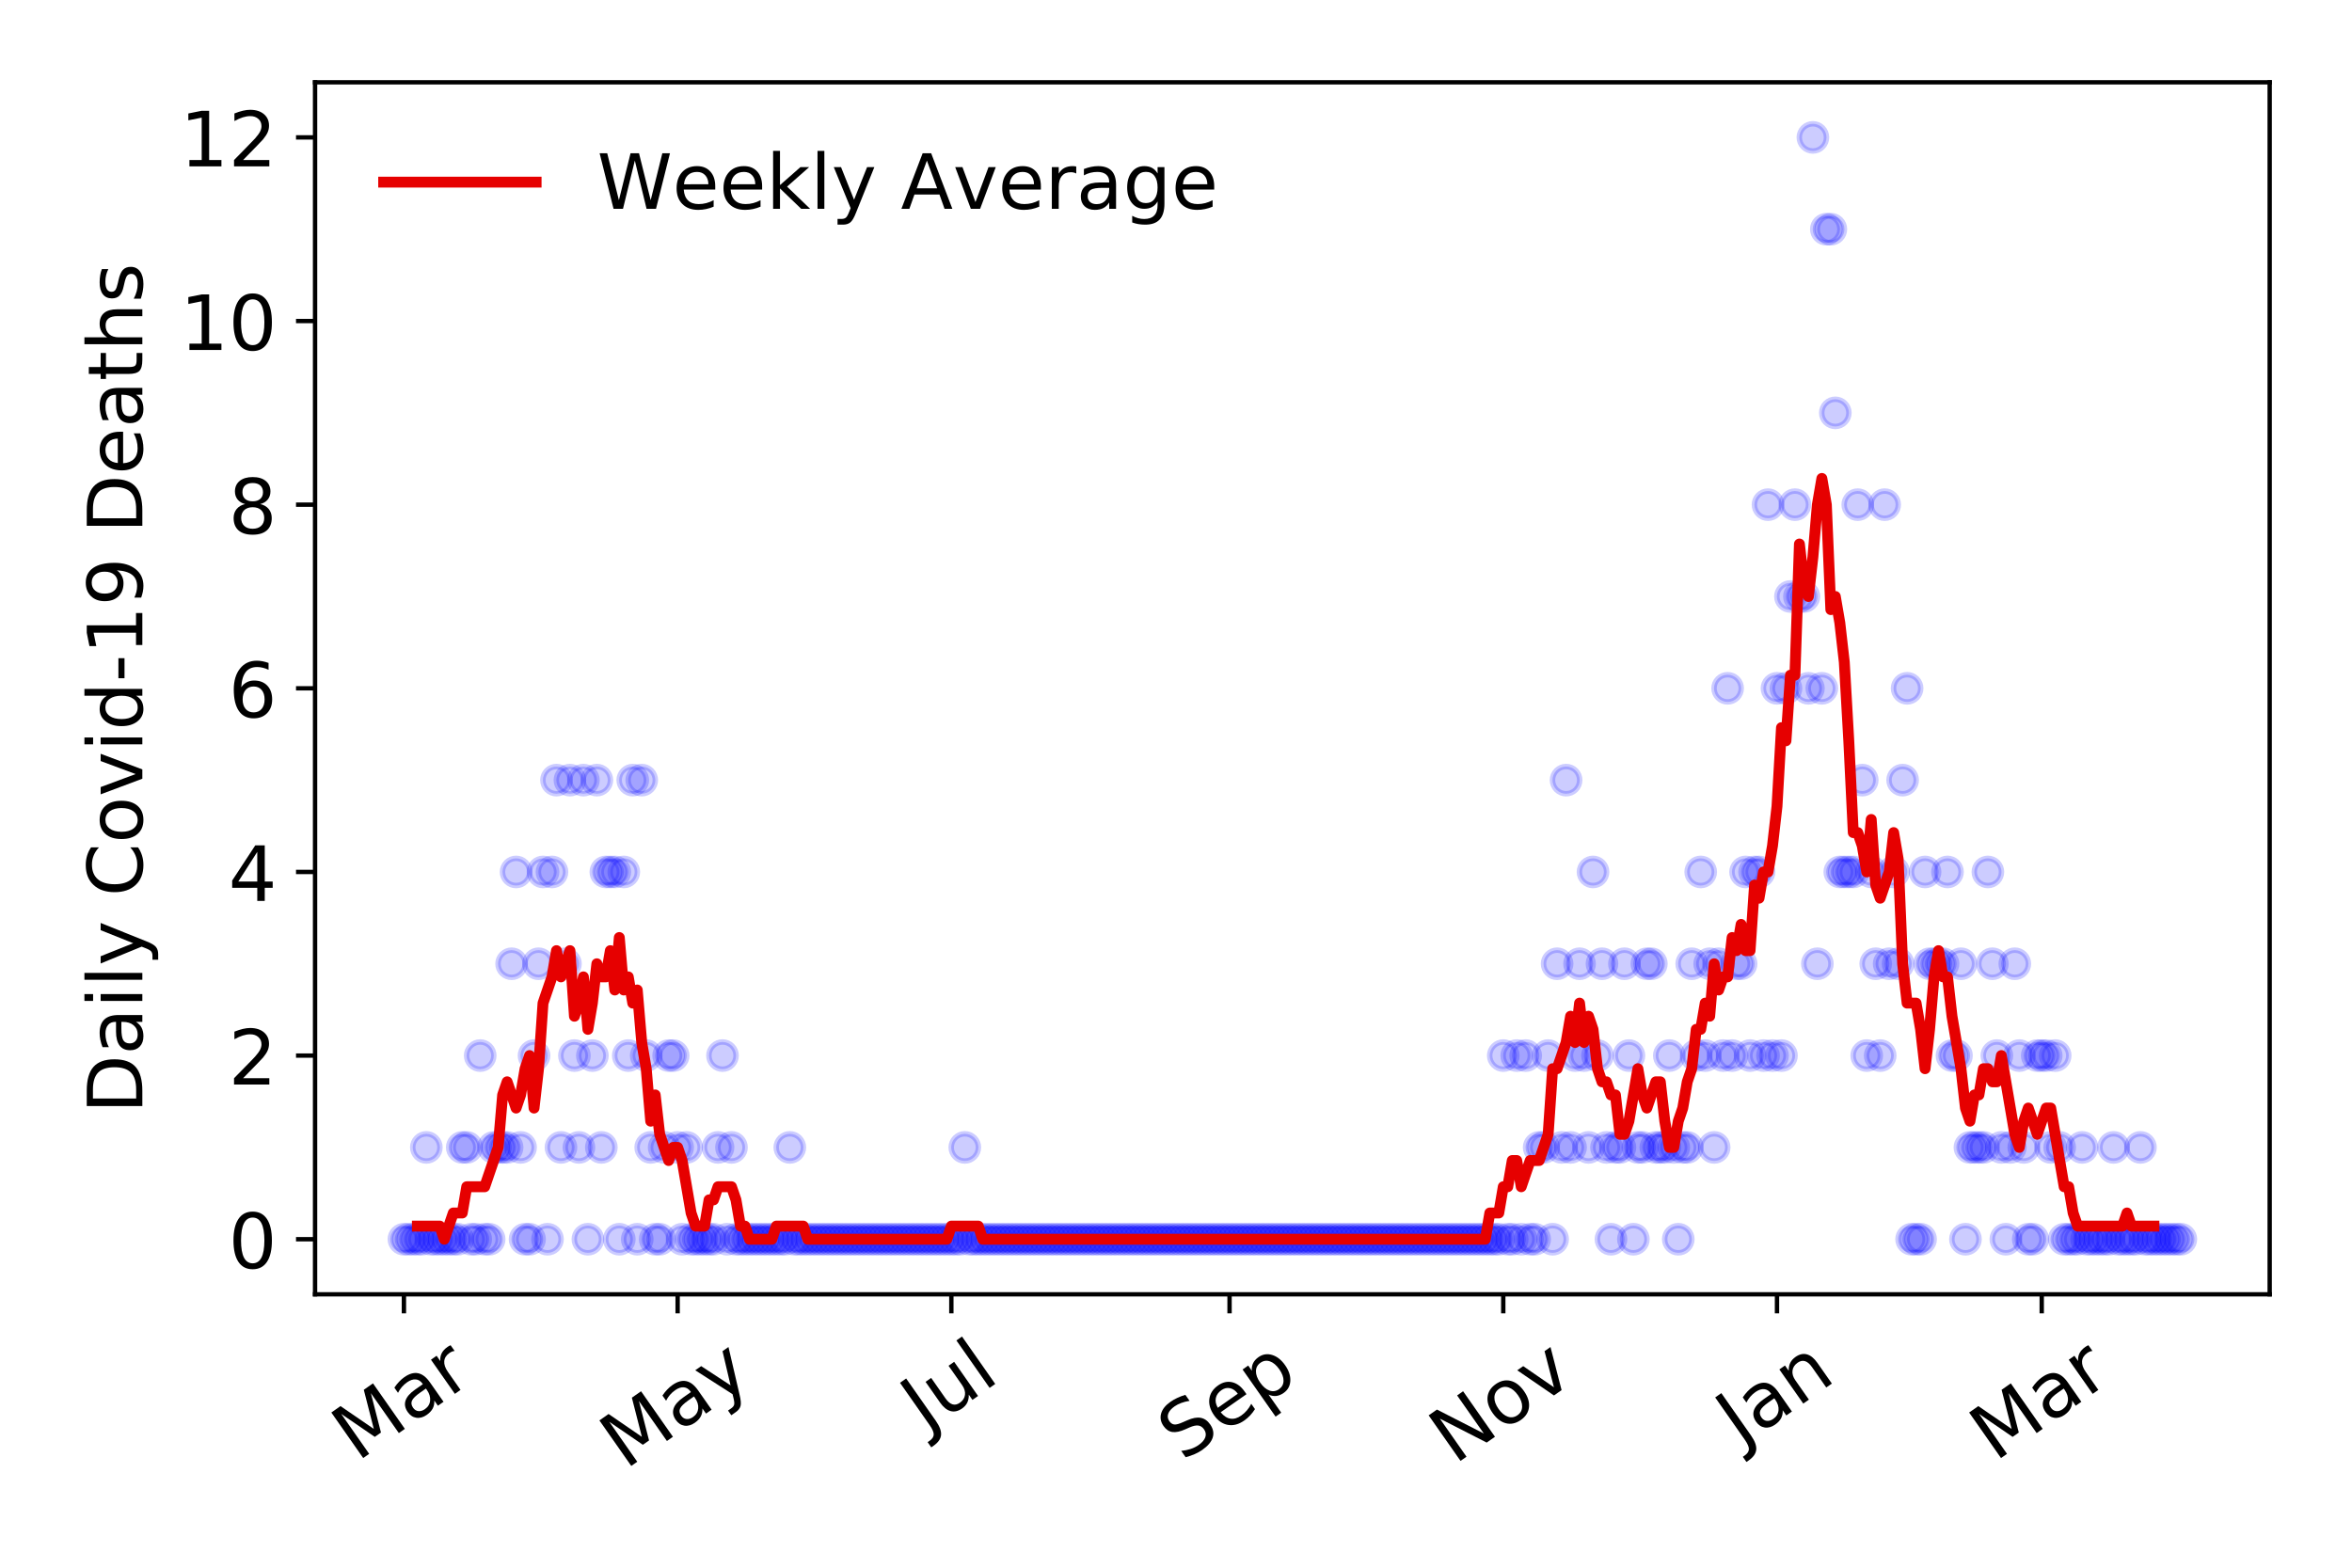 <?xml version="1.0" encoding="utf-8" standalone="no"?>
<!DOCTYPE svg PUBLIC "-//W3C//DTD SVG 1.1//EN"
  "http://www.w3.org/Graphics/SVG/1.1/DTD/svg11.dtd">
<!-- Created with matplotlib (https://matplotlib.org/) -->
<svg height="288pt" version="1.1" viewBox="0 0 432 288" width="432pt" xmlns="http://www.w3.org/2000/svg" xmlns:xlink="http://www.w3.org/1999/xlink">
 <defs>
  <style type="text/css">
*{stroke-linecap:butt;stroke-linejoin:round;}
  </style>
 </defs>
 <g id="figure_1">
  <g id="patch_1">
   <path d="M 0 288 
L 432 288 
L 432 0 
L 0 0 
z
" style="fill:#ffffff;"/>
  </g>
  <g id="axes_1">
   <g id="patch_2">
    <path d="M 57.87 237.778 
L 416.88 237.778 
L 416.88 15.12 
L 57.87 15.12 
z
" style="fill:#ffffff;"/>
   </g>
   <g id="matplotlib.axis_1">
    <g id="xtick_1">
     <g id="line2d_1">
      <defs>
       <path d="M 0 0 
L 0 3.5 
" id="m040aca1474" style="stroke:#000000;stroke-width:0.8;"/>
      </defs>
      <g>
       <use style="stroke:#000000;stroke-width:0.8;" x="74.189" xlink:href="#m040aca1474" y="237.778"/>
      </g>
     </g>
     <g id="text_1">
      <!-- Mar -->
      <defs>
       <path d="M 9.812 72.906 
L 24.516 72.906 
L 43.109 23.297 
L 61.812 72.906 
L 76.516 72.906 
L 76.516 0 
L 66.891 0 
L 66.891 64.016 
L 48.094 14.016 
L 38.188 14.016 
L 19.391 64.016 
L 19.391 0 
L 9.812 0 
z
" id="DejaVuSans-77"/>
       <path d="M 34.281 27.484 
Q 23.391 27.484 19.188 25 
Q 14.984 22.516 14.984 16.5 
Q 14.984 11.719 18.141 8.906 
Q 21.297 6.109 26.703 6.109 
Q 34.188 6.109 38.703 11.406 
Q 43.219 16.703 43.219 25.484 
L 43.219 27.484 
z
M 52.203 31.203 
L 52.203 0 
L 43.219 0 
L 43.219 8.297 
Q 40.141 3.328 35.547 0.953 
Q 30.953 -1.422 24.312 -1.422 
Q 15.922 -1.422 10.953 3.297 
Q 6 8.016 6 15.922 
Q 6 25.141 12.172 29.828 
Q 18.359 34.516 30.609 34.516 
L 43.219 34.516 
L 43.219 35.406 
Q 43.219 41.609 39.141 45 
Q 35.062 48.391 27.688 48.391 
Q 23 48.391 18.547 47.266 
Q 14.109 46.141 10.016 43.891 
L 10.016 52.203 
Q 14.938 54.109 19.578 55.047 
Q 24.219 56 28.609 56 
Q 40.484 56 46.344 49.844 
Q 52.203 43.703 52.203 31.203 
z
" id="DejaVuSans-97"/>
       <path d="M 41.109 46.297 
Q 39.594 47.172 37.812 47.578 
Q 36.031 48 33.891 48 
Q 26.266 48 22.188 43.047 
Q 18.109 38.094 18.109 28.812 
L 18.109 0 
L 9.078 0 
L 9.078 54.688 
L 18.109 54.688 
L 18.109 46.188 
Q 20.953 51.172 25.484 53.578 
Q 30.031 56 36.531 56 
Q 37.453 56 38.578 55.875 
Q 39.703 55.766 41.062 55.516 
z
" id="DejaVuSans-114"/>
      </defs>
      <g transform="translate(65.586 268.643)rotate(-35)scale(0.14 -0.14)">
       <use xlink:href="#DejaVuSans-77"/>
       <use x="86.279" xlink:href="#DejaVuSans-97"/>
       <use x="147.559" xlink:href="#DejaVuSans-114"/>
      </g>
     </g>
    </g>
    <g id="xtick_2">
     <g id="line2d_2">
      <g>
       <use style="stroke:#000000;stroke-width:0.8;" x="124.463" xlink:href="#m040aca1474" y="237.778"/>
      </g>
     </g>
     <g id="text_2">
      <!-- May -->
      <defs>
       <path d="M 32.172 -5.078 
Q 28.375 -14.844 24.75 -17.812 
Q 21.141 -20.797 15.094 -20.797 
L 7.906 -20.797 
L 7.906 -13.281 
L 13.188 -13.281 
Q 16.891 -13.281 18.938 -11.516 
Q 21 -9.766 23.484 -3.219 
L 25.094 0.875 
L 2.984 54.688 
L 12.5 54.688 
L 29.594 11.922 
L 46.688 54.688 
L 56.203 54.688 
z
" id="DejaVuSans-121"/>
      </defs>
      <g transform="translate(114.824 270.094)rotate(-35)scale(0.14 -0.14)">
       <use xlink:href="#DejaVuSans-77"/>
       <use x="86.279" xlink:href="#DejaVuSans-97"/>
       <use x="147.559" xlink:href="#DejaVuSans-121"/>
      </g>
     </g>
    </g>
    <g id="xtick_3">
     <g id="line2d_3">
      <g>
       <use style="stroke:#000000;stroke-width:0.8;" x="174.738" xlink:href="#m040aca1474" y="237.778"/>
      </g>
     </g>
     <g id="text_3">
      <!-- Jul -->
      <defs>
       <path d="M 9.812 72.906 
L 19.672 72.906 
L 19.672 5.078 
Q 19.672 -8.109 14.672 -14.062 
Q 9.672 -20.016 -1.422 -20.016 
L -5.172 -20.016 
L -5.172 -11.719 
L -2.094 -11.719 
Q 4.438 -11.719 7.125 -8.047 
Q 9.812 -4.391 9.812 5.078 
z
" id="DejaVuSans-74"/>
       <path d="M 8.5 21.578 
L 8.5 54.688 
L 17.484 54.688 
L 17.484 21.922 
Q 17.484 14.156 20.5 10.266 
Q 23.531 6.391 29.594 6.391 
Q 36.859 6.391 41.078 11.031 
Q 45.312 15.672 45.312 23.688 
L 45.312 54.688 
L 54.297 54.688 
L 54.297 0 
L 45.312 0 
L 45.312 8.406 
Q 42.047 3.422 37.719 1 
Q 33.406 -1.422 27.688 -1.422 
Q 18.266 -1.422 13.375 4.438 
Q 8.5 10.297 8.5 21.578 
z
M 31.109 56 
z
" id="DejaVuSans-117"/>
       <path d="M 9.422 75.984 
L 18.406 75.984 
L 18.406 0 
L 9.422 0 
z
" id="DejaVuSans-108"/>
      </defs>
      <g transform="translate(170.035 263.181)rotate(-35)scale(0.14 -0.14)">
       <use xlink:href="#DejaVuSans-74"/>
       <use x="29.492" xlink:href="#DejaVuSans-117"/>
       <use x="92.871" xlink:href="#DejaVuSans-108"/>
      </g>
     </g>
    </g>
    <g id="xtick_4">
     <g id="line2d_4">
      <g>
       <use style="stroke:#000000;stroke-width:0.8;" x="225.837" xlink:href="#m040aca1474" y="237.778"/>
      </g>
     </g>
     <g id="text_4">
      <!-- Sep -->
      <defs>
       <path d="M 53.516 70.516 
L 53.516 60.891 
Q 47.906 63.578 42.922 64.891 
Q 37.938 66.219 33.297 66.219 
Q 25.25 66.219 20.875 63.094 
Q 16.5 59.969 16.5 54.203 
Q 16.5 49.359 19.406 46.891 
Q 22.312 44.438 30.422 42.922 
L 36.375 41.703 
Q 47.406 39.594 52.656 34.297 
Q 57.906 29 57.906 20.125 
Q 57.906 9.516 50.797 4.047 
Q 43.703 -1.422 29.984 -1.422 
Q 24.812 -1.422 18.969 -0.25 
Q 13.141 0.922 6.891 3.219 
L 6.891 13.375 
Q 12.891 10.016 18.656 8.297 
Q 24.422 6.594 29.984 6.594 
Q 38.422 6.594 43.016 9.906 
Q 47.609 13.234 47.609 19.391 
Q 47.609 24.75 44.312 27.781 
Q 41.016 30.812 33.5 32.328 
L 27.484 33.5 
Q 16.453 35.688 11.516 40.375 
Q 6.594 45.062 6.594 53.422 
Q 6.594 63.094 13.406 68.656 
Q 20.219 74.219 32.172 74.219 
Q 37.312 74.219 42.625 73.281 
Q 47.953 72.359 53.516 70.516 
z
" id="DejaVuSans-83"/>
       <path d="M 56.203 29.594 
L 56.203 25.203 
L 14.891 25.203 
Q 15.484 15.922 20.484 11.062 
Q 25.484 6.203 34.422 6.203 
Q 39.594 6.203 44.453 7.469 
Q 49.312 8.734 54.109 11.281 
L 54.109 2.781 
Q 49.266 0.734 44.188 -0.344 
Q 39.109 -1.422 33.891 -1.422 
Q 20.797 -1.422 13.156 6.188 
Q 5.516 13.812 5.516 26.812 
Q 5.516 40.234 12.766 48.109 
Q 20.016 56 32.328 56 
Q 43.359 56 49.781 48.891 
Q 56.203 41.797 56.203 29.594 
z
M 47.219 32.234 
Q 47.125 39.594 43.094 43.984 
Q 39.062 48.391 32.422 48.391 
Q 24.906 48.391 20.391 44.141 
Q 15.875 39.891 15.188 32.172 
z
" id="DejaVuSans-101"/>
       <path d="M 18.109 8.203 
L 18.109 -20.797 
L 9.078 -20.797 
L 9.078 54.688 
L 18.109 54.688 
L 18.109 46.391 
Q 20.953 51.266 25.266 53.625 
Q 29.594 56 35.594 56 
Q 45.562 56 51.781 48.094 
Q 58.016 40.188 58.016 27.297 
Q 58.016 14.406 51.781 6.484 
Q 45.562 -1.422 35.594 -1.422 
Q 29.594 -1.422 25.266 0.953 
Q 20.953 3.328 18.109 8.203 
z
M 48.688 27.297 
Q 48.688 37.203 44.609 42.844 
Q 40.531 48.484 33.406 48.484 
Q 26.266 48.484 22.188 42.844 
Q 18.109 37.203 18.109 27.297 
Q 18.109 17.391 22.188 11.75 
Q 26.266 6.109 33.406 6.109 
Q 40.531 6.109 44.609 11.75 
Q 48.688 17.391 48.688 27.297 
z
" id="DejaVuSans-112"/>
      </defs>
      <g transform="translate(217.244 268.629)rotate(-35)scale(0.14 -0.14)">
       <use xlink:href="#DejaVuSans-83"/>
       <use x="63.477" xlink:href="#DejaVuSans-101"/>
       <use x="125" xlink:href="#DejaVuSans-112"/>
      </g>
     </g>
    </g>
    <g id="xtick_5">
     <g id="line2d_5">
      <g>
       <use style="stroke:#000000;stroke-width:0.8;" x="276.111" xlink:href="#m040aca1474" y="237.778"/>
      </g>
     </g>
     <g id="text_5">
      <!-- Nov -->
      <defs>
       <path d="M 9.812 72.906 
L 23.094 72.906 
L 55.422 11.922 
L 55.422 72.906 
L 64.984 72.906 
L 64.984 0 
L 51.703 0 
L 19.391 60.984 
L 19.391 0 
L 9.812 0 
z
" id="DejaVuSans-78"/>
       <path d="M 30.609 48.391 
Q 23.391 48.391 19.188 42.75 
Q 14.984 37.109 14.984 27.297 
Q 14.984 17.484 19.156 11.844 
Q 23.344 6.203 30.609 6.203 
Q 37.797 6.203 41.984 11.859 
Q 46.188 17.531 46.188 27.297 
Q 46.188 37.016 41.984 42.703 
Q 37.797 48.391 30.609 48.391 
z
M 30.609 56 
Q 42.328 56 49.016 48.375 
Q 55.719 40.766 55.719 27.297 
Q 55.719 13.875 49.016 6.219 
Q 42.328 -1.422 30.609 -1.422 
Q 18.844 -1.422 12.172 6.219 
Q 5.516 13.875 5.516 27.297 
Q 5.516 40.766 12.172 48.375 
Q 18.844 56 30.609 56 
z
" id="DejaVuSans-111"/>
       <path d="M 2.984 54.688 
L 12.5 54.688 
L 29.594 8.797 
L 46.688 54.688 
L 56.203 54.688 
L 35.688 0 
L 23.484 0 
z
" id="DejaVuSans-118"/>
      </defs>
      <g transform="translate(267.135 269.166)rotate(-35)scale(0.14 -0.14)">
       <use xlink:href="#DejaVuSans-78"/>
       <use x="74.805" xlink:href="#DejaVuSans-111"/>
       <use x="135.986" xlink:href="#DejaVuSans-118"/>
      </g>
     </g>
    </g>
    <g id="xtick_6">
     <g id="line2d_6">
      <g>
       <use style="stroke:#000000;stroke-width:0.8;" x="326.386" xlink:href="#m040aca1474" y="237.778"/>
      </g>
     </g>
     <g id="text_6">
      <!-- Jan -->
      <defs>
       <path d="M 54.891 33.016 
L 54.891 0 
L 45.906 0 
L 45.906 32.719 
Q 45.906 40.484 42.875 44.328 
Q 39.844 48.188 33.797 48.188 
Q 26.516 48.188 22.312 43.547 
Q 18.109 38.922 18.109 30.906 
L 18.109 0 
L 9.078 0 
L 9.078 54.688 
L 18.109 54.688 
L 18.109 46.188 
Q 21.344 51.125 25.703 53.562 
Q 30.078 56 35.797 56 
Q 45.219 56 50.047 50.172 
Q 54.891 44.344 54.891 33.016 
z
" id="DejaVuSans-110"/>
      </defs>
      <g transform="translate(319.762 265.871)rotate(-35)scale(0.14 -0.14)">
       <use xlink:href="#DejaVuSans-74"/>
       <use x="29.492" xlink:href="#DejaVuSans-97"/>
       <use x="90.771" xlink:href="#DejaVuSans-110"/>
      </g>
     </g>
    </g>
    <g id="xtick_7">
     <g id="line2d_7">
      <g>
       <use style="stroke:#000000;stroke-width:0.8;" x="375.012" xlink:href="#m040aca1474" y="237.778"/>
      </g>
     </g>
     <g id="text_7">
      <!-- Mar -->
      <g transform="translate(366.409 268.643)rotate(-35)scale(0.14 -0.14)">
       <use xlink:href="#DejaVuSans-77"/>
       <use x="86.279" xlink:href="#DejaVuSans-97"/>
       <use x="147.559" xlink:href="#DejaVuSans-114"/>
      </g>
     </g>
    </g>
   </g>
   <g id="matplotlib.axis_2">
    <g id="ytick_1">
     <g id="line2d_8">
      <defs>
       <path d="M 0 0 
L -3.5 0 
" id="mf6532e993a" style="stroke:#000000;stroke-width:0.8;"/>
      </defs>
      <g>
       <use style="stroke:#000000;stroke-width:0.8;" x="57.87" xlink:href="#mf6532e993a" y="227.657"/>
      </g>
     </g>
     <g id="text_8">
      <!-- 0 -->
      <defs>
       <path d="M 31.781 66.406 
Q 24.172 66.406 20.328 58.906 
Q 16.5 51.422 16.5 36.375 
Q 16.5 21.391 20.328 13.891 
Q 24.172 6.391 31.781 6.391 
Q 39.453 6.391 43.281 13.891 
Q 47.125 21.391 47.125 36.375 
Q 47.125 51.422 43.281 58.906 
Q 39.453 66.406 31.781 66.406 
z
M 31.781 74.219 
Q 44.047 74.219 50.516 64.516 
Q 56.984 54.828 56.984 36.375 
Q 56.984 17.969 50.516 8.266 
Q 44.047 -1.422 31.781 -1.422 
Q 19.531 -1.422 13.062 8.266 
Q 6.594 17.969 6.594 36.375 
Q 6.594 54.828 13.062 64.516 
Q 19.531 74.219 31.781 74.219 
z
" id="DejaVuSans-48"/>
      </defs>
      <g transform="translate(41.962 232.976)scale(0.14 -0.14)">
       <use xlink:href="#DejaVuSans-48"/>
      </g>
     </g>
    </g>
    <g id="ytick_2">
     <g id="line2d_9">
      <g>
       <use style="stroke:#000000;stroke-width:0.8;" x="57.87" xlink:href="#mf6532e993a" y="193.921"/>
      </g>
     </g>
     <g id="text_9">
      <!-- 2 -->
      <defs>
       <path d="M 19.188 8.297 
L 53.609 8.297 
L 53.609 0 
L 7.328 0 
L 7.328 8.297 
Q 12.938 14.109 22.625 23.891 
Q 32.328 33.688 34.812 36.531 
Q 39.547 41.844 41.422 45.531 
Q 43.312 49.219 43.312 52.781 
Q 43.312 58.594 39.234 62.25 
Q 35.156 65.922 28.609 65.922 
Q 23.969 65.922 18.812 64.312 
Q 13.672 62.703 7.812 59.422 
L 7.812 69.391 
Q 13.766 71.781 18.938 73 
Q 24.125 74.219 28.422 74.219 
Q 39.75 74.219 46.484 68.547 
Q 53.219 62.891 53.219 53.422 
Q 53.219 48.922 51.531 44.891 
Q 49.859 40.875 45.406 35.406 
Q 44.188 33.984 37.641 27.219 
Q 31.109 20.453 19.188 8.297 
z
" id="DejaVuSans-50"/>
      </defs>
      <g transform="translate(41.962 199.24)scale(0.14 -0.14)">
       <use xlink:href="#DejaVuSans-50"/>
      </g>
     </g>
    </g>
    <g id="ytick_3">
     <g id="line2d_10">
      <g>
       <use style="stroke:#000000;stroke-width:0.8;" x="57.87" xlink:href="#mf6532e993a" y="160.185"/>
      </g>
     </g>
     <g id="text_10">
      <!-- 4 -->
      <defs>
       <path d="M 37.797 64.312 
L 12.891 25.391 
L 37.797 25.391 
z
M 35.203 72.906 
L 47.609 72.906 
L 47.609 25.391 
L 58.016 25.391 
L 58.016 17.188 
L 47.609 17.188 
L 47.609 0 
L 37.797 0 
L 37.797 17.188 
L 4.891 17.188 
L 4.891 26.703 
z
" id="DejaVuSans-52"/>
      </defs>
      <g transform="translate(41.962 165.504)scale(0.14 -0.14)">
       <use xlink:href="#DejaVuSans-52"/>
      </g>
     </g>
    </g>
    <g id="ytick_4">
     <g id="line2d_11">
      <g>
       <use style="stroke:#000000;stroke-width:0.8;" x="57.87" xlink:href="#mf6532e993a" y="126.449"/>
      </g>
     </g>
     <g id="text_11">
      <!-- 6 -->
      <defs>
       <path d="M 33.016 40.375 
Q 26.375 40.375 22.484 35.828 
Q 18.609 31.297 18.609 23.391 
Q 18.609 15.531 22.484 10.953 
Q 26.375 6.391 33.016 6.391 
Q 39.656 6.391 43.531 10.953 
Q 47.406 15.531 47.406 23.391 
Q 47.406 31.297 43.531 35.828 
Q 39.656 40.375 33.016 40.375 
z
M 52.594 71.297 
L 52.594 62.312 
Q 48.875 64.062 45.094 64.984 
Q 41.312 65.922 37.594 65.922 
Q 27.828 65.922 22.672 59.328 
Q 17.531 52.734 16.797 39.406 
Q 19.672 43.656 24.016 45.922 
Q 28.375 48.188 33.594 48.188 
Q 44.578 48.188 50.953 41.516 
Q 57.328 34.859 57.328 23.391 
Q 57.328 12.156 50.688 5.359 
Q 44.047 -1.422 33.016 -1.422 
Q 20.359 -1.422 13.672 8.266 
Q 6.984 17.969 6.984 36.375 
Q 6.984 53.656 15.188 63.938 
Q 23.391 74.219 37.203 74.219 
Q 40.922 74.219 44.703 73.484 
Q 48.484 72.75 52.594 71.297 
z
" id="DejaVuSans-54"/>
      </defs>
      <g transform="translate(41.962 131.768)scale(0.14 -0.14)">
       <use xlink:href="#DejaVuSans-54"/>
      </g>
     </g>
    </g>
    <g id="ytick_5">
     <g id="line2d_12">
      <g>
       <use style="stroke:#000000;stroke-width:0.8;" x="57.87" xlink:href="#mf6532e993a" y="92.713"/>
      </g>
     </g>
     <g id="text_12">
      <!-- 8 -->
      <defs>
       <path d="M 31.781 34.625 
Q 24.75 34.625 20.719 30.859 
Q 16.703 27.094 16.703 20.516 
Q 16.703 13.922 20.719 10.156 
Q 24.75 6.391 31.781 6.391 
Q 38.812 6.391 42.859 10.172 
Q 46.922 13.969 46.922 20.516 
Q 46.922 27.094 42.891 30.859 
Q 38.875 34.625 31.781 34.625 
z
M 21.922 38.812 
Q 15.578 40.375 12.031 44.719 
Q 8.5 49.078 8.5 55.328 
Q 8.5 64.062 14.719 69.141 
Q 20.953 74.219 31.781 74.219 
Q 42.672 74.219 48.875 69.141 
Q 55.078 64.062 55.078 55.328 
Q 55.078 49.078 51.531 44.719 
Q 48 40.375 41.703 38.812 
Q 48.828 37.156 52.797 32.312 
Q 56.781 27.484 56.781 20.516 
Q 56.781 9.906 50.312 4.234 
Q 43.844 -1.422 31.781 -1.422 
Q 19.734 -1.422 13.25 4.234 
Q 6.781 9.906 6.781 20.516 
Q 6.781 27.484 10.781 32.312 
Q 14.797 37.156 21.922 38.812 
z
M 18.312 54.391 
Q 18.312 48.734 21.844 45.562 
Q 25.391 42.391 31.781 42.391 
Q 38.141 42.391 41.719 45.562 
Q 45.312 48.734 45.312 54.391 
Q 45.312 60.062 41.719 63.234 
Q 38.141 66.406 31.781 66.406 
Q 25.391 66.406 21.844 63.234 
Q 18.312 60.062 18.312 54.391 
z
" id="DejaVuSans-56"/>
      </defs>
      <g transform="translate(41.962 98.032)scale(0.14 -0.14)">
       <use xlink:href="#DejaVuSans-56"/>
      </g>
     </g>
    </g>
    <g id="ytick_6">
     <g id="line2d_13">
      <g>
       <use style="stroke:#000000;stroke-width:0.8;" x="57.87" xlink:href="#mf6532e993a" y="58.977"/>
      </g>
     </g>
     <g id="text_13">
      <!-- 10 -->
      <defs>
       <path d="M 12.406 8.297 
L 28.516 8.297 
L 28.516 63.922 
L 10.984 60.406 
L 10.984 69.391 
L 28.422 72.906 
L 38.281 72.906 
L 38.281 8.297 
L 54.391 8.297 
L 54.391 0 
L 12.406 0 
z
" id="DejaVuSans-49"/>
      </defs>
      <g transform="translate(33.055 64.296)scale(0.14 -0.14)">
       <use xlink:href="#DejaVuSans-49"/>
       <use x="63.623" xlink:href="#DejaVuSans-48"/>
      </g>
     </g>
    </g>
    <g id="ytick_7">
     <g id="line2d_14">
      <g>
       <use style="stroke:#000000;stroke-width:0.8;" x="57.87" xlink:href="#mf6532e993a" y="25.241"/>
      </g>
     </g>
     <g id="text_14">
      <!-- 12 -->
      <g transform="translate(33.055 30.56)scale(0.14 -0.14)">
       <use xlink:href="#DejaVuSans-49"/>
       <use x="63.623" xlink:href="#DejaVuSans-50"/>
      </g>
     </g>
    </g>
    <g id="text_15">
     <!-- Daily Covid-19 Deaths -->
     <defs>
      <path d="M 19.672 64.797 
L 19.672 8.109 
L 31.594 8.109 
Q 46.688 8.109 53.688 14.938 
Q 60.688 21.781 60.688 36.531 
Q 60.688 51.172 53.688 57.984 
Q 46.688 64.797 31.594 64.797 
z
M 9.812 72.906 
L 30.078 72.906 
Q 51.266 72.906 61.172 64.094 
Q 71.094 55.281 71.094 36.531 
Q 71.094 17.672 61.125 8.828 
Q 51.172 0 30.078 0 
L 9.812 0 
z
" id="DejaVuSans-68"/>
      <path d="M 9.422 54.688 
L 18.406 54.688 
L 18.406 0 
L 9.422 0 
z
M 9.422 75.984 
L 18.406 75.984 
L 18.406 64.594 
L 9.422 64.594 
z
" id="DejaVuSans-105"/>
      <path id="DejaVuSans-32"/>
      <path d="M 64.406 67.281 
L 64.406 56.891 
Q 59.422 61.531 53.781 63.812 
Q 48.141 66.109 41.797 66.109 
Q 29.297 66.109 22.656 58.469 
Q 16.016 50.828 16.016 36.375 
Q 16.016 21.969 22.656 14.328 
Q 29.297 6.688 41.797 6.688 
Q 48.141 6.688 53.781 8.984 
Q 59.422 11.281 64.406 15.922 
L 64.406 5.609 
Q 59.234 2.094 53.438 0.328 
Q 47.656 -1.422 41.219 -1.422 
Q 24.656 -1.422 15.125 8.703 
Q 5.609 18.844 5.609 36.375 
Q 5.609 53.953 15.125 64.078 
Q 24.656 74.219 41.219 74.219 
Q 47.75 74.219 53.531 72.484 
Q 59.328 70.75 64.406 67.281 
z
" id="DejaVuSans-67"/>
      <path d="M 45.406 46.391 
L 45.406 75.984 
L 54.391 75.984 
L 54.391 0 
L 45.406 0 
L 45.406 8.203 
Q 42.578 3.328 38.25 0.953 
Q 33.938 -1.422 27.875 -1.422 
Q 17.969 -1.422 11.734 6.484 
Q 5.516 14.406 5.516 27.297 
Q 5.516 40.188 11.734 48.094 
Q 17.969 56 27.875 56 
Q 33.938 56 38.25 53.625 
Q 42.578 51.266 45.406 46.391 
z
M 14.797 27.297 
Q 14.797 17.391 18.875 11.75 
Q 22.953 6.109 30.078 6.109 
Q 37.203 6.109 41.297 11.75 
Q 45.406 17.391 45.406 27.297 
Q 45.406 37.203 41.297 42.844 
Q 37.203 48.484 30.078 48.484 
Q 22.953 48.484 18.875 42.844 
Q 14.797 37.203 14.797 27.297 
z
" id="DejaVuSans-100"/>
      <path d="M 4.891 31.391 
L 31.203 31.391 
L 31.203 23.391 
L 4.891 23.391 
z
" id="DejaVuSans-45"/>
      <path d="M 10.984 1.516 
L 10.984 10.5 
Q 14.703 8.734 18.5 7.812 
Q 22.312 6.891 25.984 6.891 
Q 35.75 6.891 40.891 13.453 
Q 46.047 20.016 46.781 33.406 
Q 43.953 29.203 39.594 26.953 
Q 35.25 24.703 29.984 24.703 
Q 19.047 24.703 12.672 31.312 
Q 6.297 37.938 6.297 49.422 
Q 6.297 60.641 12.938 67.422 
Q 19.578 74.219 30.609 74.219 
Q 43.266 74.219 49.922 64.516 
Q 56.594 54.828 56.594 36.375 
Q 56.594 19.141 48.406 8.859 
Q 40.234 -1.422 26.422 -1.422 
Q 22.703 -1.422 18.891 -0.688 
Q 15.094 0.047 10.984 1.516 
z
M 30.609 32.422 
Q 37.25 32.422 41.125 36.953 
Q 45.016 41.5 45.016 49.422 
Q 45.016 57.281 41.125 61.844 
Q 37.25 66.406 30.609 66.406 
Q 23.969 66.406 20.094 61.844 
Q 16.219 57.281 16.219 49.422 
Q 16.219 41.5 20.094 36.953 
Q 23.969 32.422 30.609 32.422 
z
" id="DejaVuSans-57"/>
      <path d="M 18.312 70.219 
L 18.312 54.688 
L 36.812 54.688 
L 36.812 47.703 
L 18.312 47.703 
L 18.312 18.016 
Q 18.312 11.328 20.141 9.422 
Q 21.969 7.516 27.594 7.516 
L 36.812 7.516 
L 36.812 0 
L 27.594 0 
Q 17.188 0 13.234 3.875 
Q 9.281 7.766 9.281 18.016 
L 9.281 47.703 
L 2.688 47.703 
L 2.688 54.688 
L 9.281 54.688 
L 9.281 70.219 
z
" id="DejaVuSans-116"/>
      <path d="M 54.891 33.016 
L 54.891 0 
L 45.906 0 
L 45.906 32.719 
Q 45.906 40.484 42.875 44.328 
Q 39.844 48.188 33.797 48.188 
Q 26.516 48.188 22.312 43.547 
Q 18.109 38.922 18.109 30.906 
L 18.109 0 
L 9.078 0 
L 9.078 75.984 
L 18.109 75.984 
L 18.109 46.188 
Q 21.344 51.125 25.703 53.562 
Q 30.078 56 35.797 56 
Q 45.219 56 50.047 50.172 
Q 54.891 44.344 54.891 33.016 
z
" id="DejaVuSans-104"/>
      <path d="M 44.281 53.078 
L 44.281 44.578 
Q 40.484 46.531 36.375 47.5 
Q 32.281 48.484 27.875 48.484 
Q 21.188 48.484 17.844 46.438 
Q 14.5 44.391 14.5 40.281 
Q 14.5 37.156 16.891 35.375 
Q 19.281 33.594 26.516 31.984 
L 29.594 31.297 
Q 39.156 29.25 43.188 25.516 
Q 47.219 21.781 47.219 15.094 
Q 47.219 7.469 41.188 3.016 
Q 35.156 -1.422 24.609 -1.422 
Q 20.219 -1.422 15.453 -0.562 
Q 10.688 0.297 5.422 2 
L 5.422 11.281 
Q 10.406 8.688 15.234 7.391 
Q 20.062 6.109 24.812 6.109 
Q 31.156 6.109 34.562 8.281 
Q 37.984 10.453 37.984 14.406 
Q 37.984 18.062 35.516 20.016 
Q 33.062 21.969 24.703 23.781 
L 21.578 24.516 
Q 13.234 26.266 9.516 29.906 
Q 5.812 33.547 5.812 39.891 
Q 5.812 47.609 11.281 51.797 
Q 16.75 56 26.812 56 
Q 31.781 56 36.172 55.266 
Q 40.578 54.547 44.281 53.078 
z
" id="DejaVuSans-115"/>
     </defs>
     <g transform="translate(26.143 204.56)rotate(-90)scale(0.14 -0.14)">
      <use xlink:href="#DejaVuSans-68"/>
      <use x="77.002" xlink:href="#DejaVuSans-97"/>
      <use x="138.281" xlink:href="#DejaVuSans-105"/>
      <use x="166.064" xlink:href="#DejaVuSans-108"/>
      <use x="193.848" xlink:href="#DejaVuSans-121"/>
      <use x="253.027" xlink:href="#DejaVuSans-32"/>
      <use x="284.814" xlink:href="#DejaVuSans-67"/>
      <use x="354.639" xlink:href="#DejaVuSans-111"/>
      <use x="415.82" xlink:href="#DejaVuSans-118"/>
      <use x="475" xlink:href="#DejaVuSans-105"/>
      <use x="502.783" xlink:href="#DejaVuSans-100"/>
      <use x="566.26" xlink:href="#DejaVuSans-45"/>
      <use x="602.344" xlink:href="#DejaVuSans-49"/>
      <use x="665.967" xlink:href="#DejaVuSans-57"/>
      <use x="729.59" xlink:href="#DejaVuSans-32"/>
      <use x="761.377" xlink:href="#DejaVuSans-68"/>
      <use x="838.379" xlink:href="#DejaVuSans-101"/>
      <use x="899.902" xlink:href="#DejaVuSans-97"/>
      <use x="961.182" xlink:href="#DejaVuSans-116"/>
      <use x="1000.391" xlink:href="#DejaVuSans-104"/>
      <use x="1063.77" xlink:href="#DejaVuSans-115"/>
     </g>
    </g>
   </g>
   <g id="line2d_15">
    <defs>
     <path d="M 0 2.5 
C 0.663 2.5 1.299 2.237 1.768 1.768 
C 2.237 1.299 2.5 0.663 2.5 0 
C 2.5 -0.663 2.237 -1.299 1.768 -1.768 
C 1.299 -2.237 0.663 -2.5 0 -2.5 
C -0.663 -2.5 -1.299 -2.237 -1.768 -1.768 
C -2.237 -1.299 -2.5 -0.663 -2.5 0 
C -2.5 0.663 -2.237 1.299 -1.768 1.768 
C -1.299 2.237 -0.663 2.5 0 2.5 
z
" id="m02ac21c7cf" style="stroke:#0000ff;stroke-opacity:0.2;"/>
    </defs>
    <g clip-path="url(#p9c821fd9fc)">
     <use style="fill:#0000ff;fill-opacity:0.2;stroke:#0000ff;stroke-opacity:0.2;" x="74.189" xlink:href="#m02ac21c7cf" y="227.657"/>
     <use style="fill:#0000ff;fill-opacity:0.2;stroke:#0000ff;stroke-opacity:0.2;" x="75.013" xlink:href="#m02ac21c7cf" y="227.657"/>
     <use style="fill:#0000ff;fill-opacity:0.2;stroke:#0000ff;stroke-opacity:0.2;" x="75.837" xlink:href="#m02ac21c7cf" y="227.657"/>
     <use style="fill:#0000ff;fill-opacity:0.2;stroke:#0000ff;stroke-opacity:0.2;" x="76.661" xlink:href="#m02ac21c7cf" y="227.657"/>
     <use style="fill:#0000ff;fill-opacity:0.2;stroke:#0000ff;stroke-opacity:0.2;" x="77.485" xlink:href="#m02ac21c7cf" y="227.657"/>
     <use style="fill:#0000ff;fill-opacity:0.2;stroke:#0000ff;stroke-opacity:0.2;" x="78.31" xlink:href="#m02ac21c7cf" y="210.789"/>
     <use style="fill:#0000ff;fill-opacity:0.2;stroke:#0000ff;stroke-opacity:0.2;" x="79.134" xlink:href="#m02ac21c7cf" y="227.657"/>
     <use style="fill:#0000ff;fill-opacity:0.2;stroke:#0000ff;stroke-opacity:0.2;" x="79.958" xlink:href="#m02ac21c7cf" y="227.657"/>
     <use style="fill:#0000ff;fill-opacity:0.2;stroke:#0000ff;stroke-opacity:0.2;" x="80.782" xlink:href="#m02ac21c7cf" y="227.657"/>
     <use style="fill:#0000ff;fill-opacity:0.2;stroke:#0000ff;stroke-opacity:0.2;" x="81.606" xlink:href="#m02ac21c7cf" y="227.657"/>
     <use style="fill:#0000ff;fill-opacity:0.2;stroke:#0000ff;stroke-opacity:0.2;" x="82.43" xlink:href="#m02ac21c7cf" y="227.657"/>
     <use style="fill:#0000ff;fill-opacity:0.2;stroke:#0000ff;stroke-opacity:0.2;" x="83.255" xlink:href="#m02ac21c7cf" y="227.657"/>
     <use style="fill:#0000ff;fill-opacity:0.2;stroke:#0000ff;stroke-opacity:0.2;" x="84.079" xlink:href="#m02ac21c7cf" y="227.657"/>
     <use style="fill:#0000ff;fill-opacity:0.2;stroke:#0000ff;stroke-opacity:0.2;" x="84.903" xlink:href="#m02ac21c7cf" y="210.789"/>
     <use style="fill:#0000ff;fill-opacity:0.2;stroke:#0000ff;stroke-opacity:0.2;" x="85.727" xlink:href="#m02ac21c7cf" y="210.789"/>
     <use style="fill:#0000ff;fill-opacity:0.2;stroke:#0000ff;stroke-opacity:0.2;" x="86.551" xlink:href="#m02ac21c7cf" y="227.657"/>
     <use style="fill:#0000ff;fill-opacity:0.2;stroke:#0000ff;stroke-opacity:0.2;" x="87.375" xlink:href="#m02ac21c7cf" y="227.657"/>
     <use style="fill:#0000ff;fill-opacity:0.2;stroke:#0000ff;stroke-opacity:0.2;" x="88.2" xlink:href="#m02ac21c7cf" y="193.921"/>
     <use style="fill:#0000ff;fill-opacity:0.2;stroke:#0000ff;stroke-opacity:0.2;" x="89.024" xlink:href="#m02ac21c7cf" y="227.657"/>
     <use style="fill:#0000ff;fill-opacity:0.2;stroke:#0000ff;stroke-opacity:0.2;" x="89.848" xlink:href="#m02ac21c7cf" y="227.657"/>
     <use style="fill:#0000ff;fill-opacity:0.2;stroke:#0000ff;stroke-opacity:0.2;" x="90.672" xlink:href="#m02ac21c7cf" y="210.789"/>
     <use style="fill:#0000ff;fill-opacity:0.2;stroke:#0000ff;stroke-opacity:0.2;" x="91.496" xlink:href="#m02ac21c7cf" y="210.789"/>
     <use style="fill:#0000ff;fill-opacity:0.2;stroke:#0000ff;stroke-opacity:0.2;" x="92.32" xlink:href="#m02ac21c7cf" y="210.789"/>
     <use style="fill:#0000ff;fill-opacity:0.2;stroke:#0000ff;stroke-opacity:0.2;" x="93.145" xlink:href="#m02ac21c7cf" y="210.789"/>
     <use style="fill:#0000ff;fill-opacity:0.2;stroke:#0000ff;stroke-opacity:0.2;" x="93.969" xlink:href="#m02ac21c7cf" y="177.053"/>
     <use style="fill:#0000ff;fill-opacity:0.2;stroke:#0000ff;stroke-opacity:0.2;" x="94.793" xlink:href="#m02ac21c7cf" y="160.185"/>
     <use style="fill:#0000ff;fill-opacity:0.2;stroke:#0000ff;stroke-opacity:0.2;" x="95.617" xlink:href="#m02ac21c7cf" y="210.789"/>
     <use style="fill:#0000ff;fill-opacity:0.2;stroke:#0000ff;stroke-opacity:0.2;" x="96.441" xlink:href="#m02ac21c7cf" y="227.657"/>
     <use style="fill:#0000ff;fill-opacity:0.2;stroke:#0000ff;stroke-opacity:0.2;" x="97.265" xlink:href="#m02ac21c7cf" y="227.657"/>
     <use style="fill:#0000ff;fill-opacity:0.2;stroke:#0000ff;stroke-opacity:0.2;" x="98.09" xlink:href="#m02ac21c7cf" y="193.921"/>
     <use style="fill:#0000ff;fill-opacity:0.2;stroke:#0000ff;stroke-opacity:0.2;" x="98.914" xlink:href="#m02ac21c7cf" y="177.053"/>
     <use style="fill:#0000ff;fill-opacity:0.2;stroke:#0000ff;stroke-opacity:0.2;" x="99.738" xlink:href="#m02ac21c7cf" y="160.185"/>
     <use style="fill:#0000ff;fill-opacity:0.2;stroke:#0000ff;stroke-opacity:0.2;" x="100.562" xlink:href="#m02ac21c7cf" y="227.657"/>
     <use style="fill:#0000ff;fill-opacity:0.2;stroke:#0000ff;stroke-opacity:0.2;" x="101.386" xlink:href="#m02ac21c7cf" y="160.185"/>
     <use style="fill:#0000ff;fill-opacity:0.2;stroke:#0000ff;stroke-opacity:0.2;" x="102.211" xlink:href="#m02ac21c7cf" y="143.317"/>
     <use style="fill:#0000ff;fill-opacity:0.2;stroke:#0000ff;stroke-opacity:0.2;" x="103.035" xlink:href="#m02ac21c7cf" y="210.789"/>
     <use style="fill:#0000ff;fill-opacity:0.2;stroke:#0000ff;stroke-opacity:0.2;" x="103.859" xlink:href="#m02ac21c7cf" y="177.053"/>
     <use style="fill:#0000ff;fill-opacity:0.2;stroke:#0000ff;stroke-opacity:0.2;" x="104.683" xlink:href="#m02ac21c7cf" y="143.317"/>
     <use style="fill:#0000ff;fill-opacity:0.2;stroke:#0000ff;stroke-opacity:0.2;" x="105.507" xlink:href="#m02ac21c7cf" y="193.921"/>
     <use style="fill:#0000ff;fill-opacity:0.2;stroke:#0000ff;stroke-opacity:0.2;" x="106.331" xlink:href="#m02ac21c7cf" y="210.789"/>
     <use style="fill:#0000ff;fill-opacity:0.2;stroke:#0000ff;stroke-opacity:0.2;" x="107.156" xlink:href="#m02ac21c7cf" y="143.317"/>
     <use style="fill:#0000ff;fill-opacity:0.2;stroke:#0000ff;stroke-opacity:0.2;" x="107.98" xlink:href="#m02ac21c7cf" y="227.657"/>
     <use style="fill:#0000ff;fill-opacity:0.2;stroke:#0000ff;stroke-opacity:0.2;" x="108.804" xlink:href="#m02ac21c7cf" y="193.921"/>
     <use style="fill:#0000ff;fill-opacity:0.2;stroke:#0000ff;stroke-opacity:0.2;" x="109.628" xlink:href="#m02ac21c7cf" y="143.317"/>
     <use style="fill:#0000ff;fill-opacity:0.2;stroke:#0000ff;stroke-opacity:0.2;" x="110.452" xlink:href="#m02ac21c7cf" y="210.789"/>
     <use style="fill:#0000ff;fill-opacity:0.2;stroke:#0000ff;stroke-opacity:0.2;" x="111.276" xlink:href="#m02ac21c7cf" y="160.185"/>
     <use style="fill:#0000ff;fill-opacity:0.2;stroke:#0000ff;stroke-opacity:0.2;" x="112.101" xlink:href="#m02ac21c7cf" y="160.185"/>
     <use style="fill:#0000ff;fill-opacity:0.2;stroke:#0000ff;stroke-opacity:0.2;" x="112.925" xlink:href="#m02ac21c7cf" y="160.185"/>
     <use style="fill:#0000ff;fill-opacity:0.2;stroke:#0000ff;stroke-opacity:0.2;" x="113.749" xlink:href="#m02ac21c7cf" y="227.657"/>
     <use style="fill:#0000ff;fill-opacity:0.2;stroke:#0000ff;stroke-opacity:0.2;" x="114.573" xlink:href="#m02ac21c7cf" y="160.185"/>
     <use style="fill:#0000ff;fill-opacity:0.2;stroke:#0000ff;stroke-opacity:0.2;" x="115.397" xlink:href="#m02ac21c7cf" y="193.921"/>
     <use style="fill:#0000ff;fill-opacity:0.2;stroke:#0000ff;stroke-opacity:0.2;" x="116.221" xlink:href="#m02ac21c7cf" y="143.317"/>
     <use style="fill:#0000ff;fill-opacity:0.2;stroke:#0000ff;stroke-opacity:0.2;" x="117.046" xlink:href="#m02ac21c7cf" y="227.657"/>
     <use style="fill:#0000ff;fill-opacity:0.2;stroke:#0000ff;stroke-opacity:0.2;" x="117.87" xlink:href="#m02ac21c7cf" y="143.317"/>
     <use style="fill:#0000ff;fill-opacity:0.2;stroke:#0000ff;stroke-opacity:0.2;" x="118.694" xlink:href="#m02ac21c7cf" y="193.921"/>
     <use style="fill:#0000ff;fill-opacity:0.2;stroke:#0000ff;stroke-opacity:0.2;" x="119.518" xlink:href="#m02ac21c7cf" y="210.789"/>
     <use style="fill:#0000ff;fill-opacity:0.2;stroke:#0000ff;stroke-opacity:0.2;" x="120.342" xlink:href="#m02ac21c7cf" y="227.657"/>
     <use style="fill:#0000ff;fill-opacity:0.2;stroke:#0000ff;stroke-opacity:0.2;" x="121.167" xlink:href="#m02ac21c7cf" y="227.657"/>
     <use style="fill:#0000ff;fill-opacity:0.2;stroke:#0000ff;stroke-opacity:0.2;" x="121.991" xlink:href="#m02ac21c7cf" y="210.789"/>
     <use style="fill:#0000ff;fill-opacity:0.2;stroke:#0000ff;stroke-opacity:0.2;" x="122.815" xlink:href="#m02ac21c7cf" y="193.921"/>
     <use style="fill:#0000ff;fill-opacity:0.2;stroke:#0000ff;stroke-opacity:0.2;" x="123.639" xlink:href="#m02ac21c7cf" y="193.921"/>
     <use style="fill:#0000ff;fill-opacity:0.2;stroke:#0000ff;stroke-opacity:0.2;" x="124.463" xlink:href="#m02ac21c7cf" y="210.789"/>
     <use style="fill:#0000ff;fill-opacity:0.2;stroke:#0000ff;stroke-opacity:0.2;" x="125.287" xlink:href="#m02ac21c7cf" y="227.657"/>
     <use style="fill:#0000ff;fill-opacity:0.2;stroke:#0000ff;stroke-opacity:0.2;" x="126.112" xlink:href="#m02ac21c7cf" y="210.789"/>
     <use style="fill:#0000ff;fill-opacity:0.2;stroke:#0000ff;stroke-opacity:0.2;" x="126.936" xlink:href="#m02ac21c7cf" y="227.657"/>
     <use style="fill:#0000ff;fill-opacity:0.2;stroke:#0000ff;stroke-opacity:0.2;" x="127.76" xlink:href="#m02ac21c7cf" y="227.657"/>
     <use style="fill:#0000ff;fill-opacity:0.2;stroke:#0000ff;stroke-opacity:0.2;" x="128.584" xlink:href="#m02ac21c7cf" y="227.657"/>
     <use style="fill:#0000ff;fill-opacity:0.2;stroke:#0000ff;stroke-opacity:0.2;" x="129.408" xlink:href="#m02ac21c7cf" y="227.657"/>
     <use style="fill:#0000ff;fill-opacity:0.2;stroke:#0000ff;stroke-opacity:0.2;" x="130.232" xlink:href="#m02ac21c7cf" y="227.657"/>
     <use style="fill:#0000ff;fill-opacity:0.2;stroke:#0000ff;stroke-opacity:0.2;" x="131.057" xlink:href="#m02ac21c7cf" y="227.657"/>
     <use style="fill:#0000ff;fill-opacity:0.2;stroke:#0000ff;stroke-opacity:0.2;" x="131.881" xlink:href="#m02ac21c7cf" y="210.789"/>
     <use style="fill:#0000ff;fill-opacity:0.2;stroke:#0000ff;stroke-opacity:0.2;" x="132.705" xlink:href="#m02ac21c7cf" y="193.921"/>
     <use style="fill:#0000ff;fill-opacity:0.2;stroke:#0000ff;stroke-opacity:0.2;" x="133.529" xlink:href="#m02ac21c7cf" y="227.657"/>
     <use style="fill:#0000ff;fill-opacity:0.2;stroke:#0000ff;stroke-opacity:0.2;" x="134.353" xlink:href="#m02ac21c7cf" y="210.789"/>
     <use style="fill:#0000ff;fill-opacity:0.2;stroke:#0000ff;stroke-opacity:0.2;" x="135.177" xlink:href="#m02ac21c7cf" y="227.657"/>
     <use style="fill:#0000ff;fill-opacity:0.2;stroke:#0000ff;stroke-opacity:0.2;" x="136.002" xlink:href="#m02ac21c7cf" y="227.657"/>
     <use style="fill:#0000ff;fill-opacity:0.2;stroke:#0000ff;stroke-opacity:0.2;" x="136.826" xlink:href="#m02ac21c7cf" y="227.657"/>
     <use style="fill:#0000ff;fill-opacity:0.2;stroke:#0000ff;stroke-opacity:0.2;" x="137.65" xlink:href="#m02ac21c7cf" y="227.657"/>
     <use style="fill:#0000ff;fill-opacity:0.2;stroke:#0000ff;stroke-opacity:0.2;" x="138.474" xlink:href="#m02ac21c7cf" y="227.657"/>
     <use style="fill:#0000ff;fill-opacity:0.2;stroke:#0000ff;stroke-opacity:0.2;" x="139.298" xlink:href="#m02ac21c7cf" y="227.657"/>
     <use style="fill:#0000ff;fill-opacity:0.2;stroke:#0000ff;stroke-opacity:0.2;" x="140.123" xlink:href="#m02ac21c7cf" y="227.657"/>
     <use style="fill:#0000ff;fill-opacity:0.2;stroke:#0000ff;stroke-opacity:0.2;" x="140.947" xlink:href="#m02ac21c7cf" y="227.657"/>
     <use style="fill:#0000ff;fill-opacity:0.2;stroke:#0000ff;stroke-opacity:0.2;" x="141.771" xlink:href="#m02ac21c7cf" y="227.657"/>
     <use style="fill:#0000ff;fill-opacity:0.2;stroke:#0000ff;stroke-opacity:0.2;" x="142.595" xlink:href="#m02ac21c7cf" y="227.657"/>
     <use style="fill:#0000ff;fill-opacity:0.2;stroke:#0000ff;stroke-opacity:0.2;" x="143.419" xlink:href="#m02ac21c7cf" y="227.657"/>
     <use style="fill:#0000ff;fill-opacity:0.2;stroke:#0000ff;stroke-opacity:0.2;" x="144.243" xlink:href="#m02ac21c7cf" y="227.657"/>
     <use style="fill:#0000ff;fill-opacity:0.2;stroke:#0000ff;stroke-opacity:0.2;" x="145.068" xlink:href="#m02ac21c7cf" y="210.789"/>
     <use style="fill:#0000ff;fill-opacity:0.2;stroke:#0000ff;stroke-opacity:0.2;" x="145.892" xlink:href="#m02ac21c7cf" y="227.657"/>
     <use style="fill:#0000ff;fill-opacity:0.2;stroke:#0000ff;stroke-opacity:0.2;" x="146.716" xlink:href="#m02ac21c7cf" y="227.657"/>
     <use style="fill:#0000ff;fill-opacity:0.2;stroke:#0000ff;stroke-opacity:0.2;" x="147.54" xlink:href="#m02ac21c7cf" y="227.657"/>
     <use style="fill:#0000ff;fill-opacity:0.2;stroke:#0000ff;stroke-opacity:0.2;" x="148.364" xlink:href="#m02ac21c7cf" y="227.657"/>
     <use style="fill:#0000ff;fill-opacity:0.2;stroke:#0000ff;stroke-opacity:0.2;" x="149.188" xlink:href="#m02ac21c7cf" y="227.657"/>
     <use style="fill:#0000ff;fill-opacity:0.2;stroke:#0000ff;stroke-opacity:0.2;" x="150.013" xlink:href="#m02ac21c7cf" y="227.657"/>
     <use style="fill:#0000ff;fill-opacity:0.2;stroke:#0000ff;stroke-opacity:0.2;" x="150.837" xlink:href="#m02ac21c7cf" y="227.657"/>
     <use style="fill:#0000ff;fill-opacity:0.2;stroke:#0000ff;stroke-opacity:0.2;" x="151.661" xlink:href="#m02ac21c7cf" y="227.657"/>
     <use style="fill:#0000ff;fill-opacity:0.2;stroke:#0000ff;stroke-opacity:0.2;" x="152.485" xlink:href="#m02ac21c7cf" y="227.657"/>
     <use style="fill:#0000ff;fill-opacity:0.2;stroke:#0000ff;stroke-opacity:0.2;" x="153.309" xlink:href="#m02ac21c7cf" y="227.657"/>
     <use style="fill:#0000ff;fill-opacity:0.2;stroke:#0000ff;stroke-opacity:0.2;" x="154.133" xlink:href="#m02ac21c7cf" y="227.657"/>
     <use style="fill:#0000ff;fill-opacity:0.2;stroke:#0000ff;stroke-opacity:0.2;" x="154.958" xlink:href="#m02ac21c7cf" y="227.657"/>
     <use style="fill:#0000ff;fill-opacity:0.2;stroke:#0000ff;stroke-opacity:0.2;" x="155.782" xlink:href="#m02ac21c7cf" y="227.657"/>
     <use style="fill:#0000ff;fill-opacity:0.2;stroke:#0000ff;stroke-opacity:0.2;" x="156.606" xlink:href="#m02ac21c7cf" y="227.657"/>
     <use style="fill:#0000ff;fill-opacity:0.2;stroke:#0000ff;stroke-opacity:0.2;" x="157.43" xlink:href="#m02ac21c7cf" y="227.657"/>
     <use style="fill:#0000ff;fill-opacity:0.2;stroke:#0000ff;stroke-opacity:0.2;" x="158.254" xlink:href="#m02ac21c7cf" y="227.657"/>
     <use style="fill:#0000ff;fill-opacity:0.2;stroke:#0000ff;stroke-opacity:0.2;" x="159.079" xlink:href="#m02ac21c7cf" y="227.657"/>
     <use style="fill:#0000ff;fill-opacity:0.2;stroke:#0000ff;stroke-opacity:0.2;" x="159.903" xlink:href="#m02ac21c7cf" y="227.657"/>
     <use style="fill:#0000ff;fill-opacity:0.2;stroke:#0000ff;stroke-opacity:0.2;" x="160.727" xlink:href="#m02ac21c7cf" y="227.657"/>
     <use style="fill:#0000ff;fill-opacity:0.2;stroke:#0000ff;stroke-opacity:0.2;" x="161.551" xlink:href="#m02ac21c7cf" y="227.657"/>
     <use style="fill:#0000ff;fill-opacity:0.2;stroke:#0000ff;stroke-opacity:0.2;" x="162.375" xlink:href="#m02ac21c7cf" y="227.657"/>
     <use style="fill:#0000ff;fill-opacity:0.2;stroke:#0000ff;stroke-opacity:0.2;" x="163.199" xlink:href="#m02ac21c7cf" y="227.657"/>
     <use style="fill:#0000ff;fill-opacity:0.2;stroke:#0000ff;stroke-opacity:0.2;" x="164.024" xlink:href="#m02ac21c7cf" y="227.657"/>
     <use style="fill:#0000ff;fill-opacity:0.2;stroke:#0000ff;stroke-opacity:0.2;" x="164.848" xlink:href="#m02ac21c7cf" y="227.657"/>
     <use style="fill:#0000ff;fill-opacity:0.2;stroke:#0000ff;stroke-opacity:0.2;" x="165.672" xlink:href="#m02ac21c7cf" y="227.657"/>
     <use style="fill:#0000ff;fill-opacity:0.2;stroke:#0000ff;stroke-opacity:0.2;" x="166.496" xlink:href="#m02ac21c7cf" y="227.657"/>
     <use style="fill:#0000ff;fill-opacity:0.2;stroke:#0000ff;stroke-opacity:0.2;" x="167.32" xlink:href="#m02ac21c7cf" y="227.657"/>
     <use style="fill:#0000ff;fill-opacity:0.2;stroke:#0000ff;stroke-opacity:0.2;" x="168.144" xlink:href="#m02ac21c7cf" y="227.657"/>
     <use style="fill:#0000ff;fill-opacity:0.2;stroke:#0000ff;stroke-opacity:0.2;" x="168.969" xlink:href="#m02ac21c7cf" y="227.657"/>
     <use style="fill:#0000ff;fill-opacity:0.2;stroke:#0000ff;stroke-opacity:0.2;" x="169.793" xlink:href="#m02ac21c7cf" y="227.657"/>
     <use style="fill:#0000ff;fill-opacity:0.2;stroke:#0000ff;stroke-opacity:0.2;" x="170.617" xlink:href="#m02ac21c7cf" y="227.657"/>
     <use style="fill:#0000ff;fill-opacity:0.2;stroke:#0000ff;stroke-opacity:0.2;" x="171.441" xlink:href="#m02ac21c7cf" y="227.657"/>
     <use style="fill:#0000ff;fill-opacity:0.2;stroke:#0000ff;stroke-opacity:0.2;" x="172.265" xlink:href="#m02ac21c7cf" y="227.657"/>
     <use style="fill:#0000ff;fill-opacity:0.2;stroke:#0000ff;stroke-opacity:0.2;" x="173.089" xlink:href="#m02ac21c7cf" y="227.657"/>
     <use style="fill:#0000ff;fill-opacity:0.2;stroke:#0000ff;stroke-opacity:0.2;" x="173.914" xlink:href="#m02ac21c7cf" y="227.657"/>
     <use style="fill:#0000ff;fill-opacity:0.2;stroke:#0000ff;stroke-opacity:0.2;" x="174.738" xlink:href="#m02ac21c7cf" y="227.657"/>
     <use style="fill:#0000ff;fill-opacity:0.2;stroke:#0000ff;stroke-opacity:0.2;" x="175.562" xlink:href="#m02ac21c7cf" y="227.657"/>
     <use style="fill:#0000ff;fill-opacity:0.2;stroke:#0000ff;stroke-opacity:0.2;" x="176.386" xlink:href="#m02ac21c7cf" y="227.657"/>
     <use style="fill:#0000ff;fill-opacity:0.2;stroke:#0000ff;stroke-opacity:0.2;" x="177.21" xlink:href="#m02ac21c7cf" y="210.789"/>
     <use style="fill:#0000ff;fill-opacity:0.2;stroke:#0000ff;stroke-opacity:0.2;" x="178.035" xlink:href="#m02ac21c7cf" y="227.657"/>
     <use style="fill:#0000ff;fill-opacity:0.2;stroke:#0000ff;stroke-opacity:0.2;" x="178.859" xlink:href="#m02ac21c7cf" y="227.657"/>
     <use style="fill:#0000ff;fill-opacity:0.2;stroke:#0000ff;stroke-opacity:0.2;" x="179.683" xlink:href="#m02ac21c7cf" y="227.657"/>
     <use style="fill:#0000ff;fill-opacity:0.2;stroke:#0000ff;stroke-opacity:0.2;" x="180.507" xlink:href="#m02ac21c7cf" y="227.657"/>
     <use style="fill:#0000ff;fill-opacity:0.2;stroke:#0000ff;stroke-opacity:0.2;" x="181.331" xlink:href="#m02ac21c7cf" y="227.657"/>
     <use style="fill:#0000ff;fill-opacity:0.2;stroke:#0000ff;stroke-opacity:0.2;" x="182.155" xlink:href="#m02ac21c7cf" y="227.657"/>
     <use style="fill:#0000ff;fill-opacity:0.2;stroke:#0000ff;stroke-opacity:0.2;" x="182.98" xlink:href="#m02ac21c7cf" y="227.657"/>
     <use style="fill:#0000ff;fill-opacity:0.2;stroke:#0000ff;stroke-opacity:0.2;" x="183.804" xlink:href="#m02ac21c7cf" y="227.657"/>
     <use style="fill:#0000ff;fill-opacity:0.2;stroke:#0000ff;stroke-opacity:0.2;" x="184.628" xlink:href="#m02ac21c7cf" y="227.657"/>
     <use style="fill:#0000ff;fill-opacity:0.2;stroke:#0000ff;stroke-opacity:0.2;" x="185.452" xlink:href="#m02ac21c7cf" y="227.657"/>
     <use style="fill:#0000ff;fill-opacity:0.2;stroke:#0000ff;stroke-opacity:0.2;" x="186.276" xlink:href="#m02ac21c7cf" y="227.657"/>
     <use style="fill:#0000ff;fill-opacity:0.2;stroke:#0000ff;stroke-opacity:0.2;" x="187.1" xlink:href="#m02ac21c7cf" y="227.657"/>
     <use style="fill:#0000ff;fill-opacity:0.2;stroke:#0000ff;stroke-opacity:0.2;" x="187.925" xlink:href="#m02ac21c7cf" y="227.657"/>
     <use style="fill:#0000ff;fill-opacity:0.2;stroke:#0000ff;stroke-opacity:0.2;" x="188.749" xlink:href="#m02ac21c7cf" y="227.657"/>
     <use style="fill:#0000ff;fill-opacity:0.2;stroke:#0000ff;stroke-opacity:0.2;" x="189.573" xlink:href="#m02ac21c7cf" y="227.657"/>
     <use style="fill:#0000ff;fill-opacity:0.2;stroke:#0000ff;stroke-opacity:0.2;" x="190.397" xlink:href="#m02ac21c7cf" y="227.657"/>
     <use style="fill:#0000ff;fill-opacity:0.2;stroke:#0000ff;stroke-opacity:0.2;" x="191.221" xlink:href="#m02ac21c7cf" y="227.657"/>
     <use style="fill:#0000ff;fill-opacity:0.2;stroke:#0000ff;stroke-opacity:0.2;" x="192.045" xlink:href="#m02ac21c7cf" y="227.657"/>
     <use style="fill:#0000ff;fill-opacity:0.2;stroke:#0000ff;stroke-opacity:0.2;" x="192.87" xlink:href="#m02ac21c7cf" y="227.657"/>
     <use style="fill:#0000ff;fill-opacity:0.2;stroke:#0000ff;stroke-opacity:0.2;" x="193.694" xlink:href="#m02ac21c7cf" y="227.657"/>
     <use style="fill:#0000ff;fill-opacity:0.2;stroke:#0000ff;stroke-opacity:0.2;" x="194.518" xlink:href="#m02ac21c7cf" y="227.657"/>
     <use style="fill:#0000ff;fill-opacity:0.2;stroke:#0000ff;stroke-opacity:0.2;" x="195.342" xlink:href="#m02ac21c7cf" y="227.657"/>
     <use style="fill:#0000ff;fill-opacity:0.2;stroke:#0000ff;stroke-opacity:0.2;" x="196.166" xlink:href="#m02ac21c7cf" y="227.657"/>
     <use style="fill:#0000ff;fill-opacity:0.2;stroke:#0000ff;stroke-opacity:0.2;" x="196.99" xlink:href="#m02ac21c7cf" y="227.657"/>
     <use style="fill:#0000ff;fill-opacity:0.2;stroke:#0000ff;stroke-opacity:0.2;" x="197.815" xlink:href="#m02ac21c7cf" y="227.657"/>
     <use style="fill:#0000ff;fill-opacity:0.2;stroke:#0000ff;stroke-opacity:0.2;" x="198.639" xlink:href="#m02ac21c7cf" y="227.657"/>
     <use style="fill:#0000ff;fill-opacity:0.2;stroke:#0000ff;stroke-opacity:0.2;" x="199.463" xlink:href="#m02ac21c7cf" y="227.657"/>
     <use style="fill:#0000ff;fill-opacity:0.2;stroke:#0000ff;stroke-opacity:0.2;" x="200.287" xlink:href="#m02ac21c7cf" y="227.657"/>
     <use style="fill:#0000ff;fill-opacity:0.2;stroke:#0000ff;stroke-opacity:0.2;" x="201.111" xlink:href="#m02ac21c7cf" y="227.657"/>
     <use style="fill:#0000ff;fill-opacity:0.2;stroke:#0000ff;stroke-opacity:0.2;" x="201.936" xlink:href="#m02ac21c7cf" y="227.657"/>
     <use style="fill:#0000ff;fill-opacity:0.2;stroke:#0000ff;stroke-opacity:0.2;" x="202.76" xlink:href="#m02ac21c7cf" y="227.657"/>
     <use style="fill:#0000ff;fill-opacity:0.2;stroke:#0000ff;stroke-opacity:0.2;" x="203.584" xlink:href="#m02ac21c7cf" y="227.657"/>
     <use style="fill:#0000ff;fill-opacity:0.2;stroke:#0000ff;stroke-opacity:0.2;" x="204.408" xlink:href="#m02ac21c7cf" y="227.657"/>
     <use style="fill:#0000ff;fill-opacity:0.2;stroke:#0000ff;stroke-opacity:0.2;" x="205.232" xlink:href="#m02ac21c7cf" y="227.657"/>
     <use style="fill:#0000ff;fill-opacity:0.2;stroke:#0000ff;stroke-opacity:0.2;" x="206.056" xlink:href="#m02ac21c7cf" y="227.657"/>
     <use style="fill:#0000ff;fill-opacity:0.2;stroke:#0000ff;stroke-opacity:0.2;" x="206.881" xlink:href="#m02ac21c7cf" y="227.657"/>
     <use style="fill:#0000ff;fill-opacity:0.2;stroke:#0000ff;stroke-opacity:0.2;" x="207.705" xlink:href="#m02ac21c7cf" y="227.657"/>
     <use style="fill:#0000ff;fill-opacity:0.2;stroke:#0000ff;stroke-opacity:0.2;" x="208.529" xlink:href="#m02ac21c7cf" y="227.657"/>
     <use style="fill:#0000ff;fill-opacity:0.2;stroke:#0000ff;stroke-opacity:0.2;" x="209.353" xlink:href="#m02ac21c7cf" y="227.657"/>
     <use style="fill:#0000ff;fill-opacity:0.2;stroke:#0000ff;stroke-opacity:0.2;" x="210.177" xlink:href="#m02ac21c7cf" y="227.657"/>
     <use style="fill:#0000ff;fill-opacity:0.2;stroke:#0000ff;stroke-opacity:0.2;" x="211.001" xlink:href="#m02ac21c7cf" y="227.657"/>
     <use style="fill:#0000ff;fill-opacity:0.2;stroke:#0000ff;stroke-opacity:0.2;" x="211.826" xlink:href="#m02ac21c7cf" y="227.657"/>
     <use style="fill:#0000ff;fill-opacity:0.2;stroke:#0000ff;stroke-opacity:0.2;" x="212.65" xlink:href="#m02ac21c7cf" y="227.657"/>
     <use style="fill:#0000ff;fill-opacity:0.2;stroke:#0000ff;stroke-opacity:0.2;" x="213.474" xlink:href="#m02ac21c7cf" y="227.657"/>
     <use style="fill:#0000ff;fill-opacity:0.2;stroke:#0000ff;stroke-opacity:0.2;" x="214.298" xlink:href="#m02ac21c7cf" y="227.657"/>
     <use style="fill:#0000ff;fill-opacity:0.2;stroke:#0000ff;stroke-opacity:0.2;" x="215.122" xlink:href="#m02ac21c7cf" y="227.657"/>
     <use style="fill:#0000ff;fill-opacity:0.2;stroke:#0000ff;stroke-opacity:0.2;" x="215.946" xlink:href="#m02ac21c7cf" y="227.657"/>
     <use style="fill:#0000ff;fill-opacity:0.2;stroke:#0000ff;stroke-opacity:0.2;" x="216.771" xlink:href="#m02ac21c7cf" y="227.657"/>
     <use style="fill:#0000ff;fill-opacity:0.2;stroke:#0000ff;stroke-opacity:0.2;" x="217.595" xlink:href="#m02ac21c7cf" y="227.657"/>
     <use style="fill:#0000ff;fill-opacity:0.2;stroke:#0000ff;stroke-opacity:0.2;" x="218.419" xlink:href="#m02ac21c7cf" y="227.657"/>
     <use style="fill:#0000ff;fill-opacity:0.2;stroke:#0000ff;stroke-opacity:0.2;" x="219.243" xlink:href="#m02ac21c7cf" y="227.657"/>
     <use style="fill:#0000ff;fill-opacity:0.2;stroke:#0000ff;stroke-opacity:0.2;" x="220.067" xlink:href="#m02ac21c7cf" y="227.657"/>
     <use style="fill:#0000ff;fill-opacity:0.2;stroke:#0000ff;stroke-opacity:0.2;" x="220.892" xlink:href="#m02ac21c7cf" y="227.657"/>
     <use style="fill:#0000ff;fill-opacity:0.2;stroke:#0000ff;stroke-opacity:0.2;" x="221.716" xlink:href="#m02ac21c7cf" y="227.657"/>
     <use style="fill:#0000ff;fill-opacity:0.2;stroke:#0000ff;stroke-opacity:0.2;" x="222.54" xlink:href="#m02ac21c7cf" y="227.657"/>
     <use style="fill:#0000ff;fill-opacity:0.2;stroke:#0000ff;stroke-opacity:0.2;" x="223.364" xlink:href="#m02ac21c7cf" y="227.657"/>
     <use style="fill:#0000ff;fill-opacity:0.2;stroke:#0000ff;stroke-opacity:0.2;" x="224.188" xlink:href="#m02ac21c7cf" y="227.657"/>
     <use style="fill:#0000ff;fill-opacity:0.2;stroke:#0000ff;stroke-opacity:0.2;" x="225.012" xlink:href="#m02ac21c7cf" y="227.657"/>
     <use style="fill:#0000ff;fill-opacity:0.2;stroke:#0000ff;stroke-opacity:0.2;" x="225.837" xlink:href="#m02ac21c7cf" y="227.657"/>
     <use style="fill:#0000ff;fill-opacity:0.2;stroke:#0000ff;stroke-opacity:0.2;" x="226.661" xlink:href="#m02ac21c7cf" y="227.657"/>
     <use style="fill:#0000ff;fill-opacity:0.2;stroke:#0000ff;stroke-opacity:0.2;" x="227.485" xlink:href="#m02ac21c7cf" y="227.657"/>
     <use style="fill:#0000ff;fill-opacity:0.2;stroke:#0000ff;stroke-opacity:0.2;" x="228.309" xlink:href="#m02ac21c7cf" y="227.657"/>
     <use style="fill:#0000ff;fill-opacity:0.2;stroke:#0000ff;stroke-opacity:0.2;" x="229.133" xlink:href="#m02ac21c7cf" y="227.657"/>
     <use style="fill:#0000ff;fill-opacity:0.2;stroke:#0000ff;stroke-opacity:0.2;" x="229.957" xlink:href="#m02ac21c7cf" y="227.657"/>
     <use style="fill:#0000ff;fill-opacity:0.2;stroke:#0000ff;stroke-opacity:0.2;" x="230.782" xlink:href="#m02ac21c7cf" y="227.657"/>
     <use style="fill:#0000ff;fill-opacity:0.2;stroke:#0000ff;stroke-opacity:0.2;" x="231.606" xlink:href="#m02ac21c7cf" y="227.657"/>
     <use style="fill:#0000ff;fill-opacity:0.2;stroke:#0000ff;stroke-opacity:0.2;" x="232.43" xlink:href="#m02ac21c7cf" y="227.657"/>
     <use style="fill:#0000ff;fill-opacity:0.2;stroke:#0000ff;stroke-opacity:0.2;" x="233.254" xlink:href="#m02ac21c7cf" y="227.657"/>
     <use style="fill:#0000ff;fill-opacity:0.2;stroke:#0000ff;stroke-opacity:0.2;" x="234.078" xlink:href="#m02ac21c7cf" y="227.657"/>
     <use style="fill:#0000ff;fill-opacity:0.2;stroke:#0000ff;stroke-opacity:0.2;" x="234.902" xlink:href="#m02ac21c7cf" y="227.657"/>
     <use style="fill:#0000ff;fill-opacity:0.2;stroke:#0000ff;stroke-opacity:0.2;" x="235.727" xlink:href="#m02ac21c7cf" y="227.657"/>
     <use style="fill:#0000ff;fill-opacity:0.2;stroke:#0000ff;stroke-opacity:0.2;" x="236.551" xlink:href="#m02ac21c7cf" y="227.657"/>
     <use style="fill:#0000ff;fill-opacity:0.2;stroke:#0000ff;stroke-opacity:0.2;" x="237.375" xlink:href="#m02ac21c7cf" y="227.657"/>
     <use style="fill:#0000ff;fill-opacity:0.2;stroke:#0000ff;stroke-opacity:0.2;" x="238.199" xlink:href="#m02ac21c7cf" y="227.657"/>
     <use style="fill:#0000ff;fill-opacity:0.2;stroke:#0000ff;stroke-opacity:0.2;" x="239.023" xlink:href="#m02ac21c7cf" y="227.657"/>
     <use style="fill:#0000ff;fill-opacity:0.2;stroke:#0000ff;stroke-opacity:0.2;" x="239.848" xlink:href="#m02ac21c7cf" y="227.657"/>
     <use style="fill:#0000ff;fill-opacity:0.2;stroke:#0000ff;stroke-opacity:0.2;" x="240.672" xlink:href="#m02ac21c7cf" y="227.657"/>
     <use style="fill:#0000ff;fill-opacity:0.2;stroke:#0000ff;stroke-opacity:0.2;" x="241.496" xlink:href="#m02ac21c7cf" y="227.657"/>
     <use style="fill:#0000ff;fill-opacity:0.2;stroke:#0000ff;stroke-opacity:0.2;" x="242.32" xlink:href="#m02ac21c7cf" y="227.657"/>
     <use style="fill:#0000ff;fill-opacity:0.2;stroke:#0000ff;stroke-opacity:0.2;" x="243.144" xlink:href="#m02ac21c7cf" y="227.657"/>
     <use style="fill:#0000ff;fill-opacity:0.2;stroke:#0000ff;stroke-opacity:0.2;" x="243.968" xlink:href="#m02ac21c7cf" y="227.657"/>
     <use style="fill:#0000ff;fill-opacity:0.2;stroke:#0000ff;stroke-opacity:0.2;" x="244.793" xlink:href="#m02ac21c7cf" y="227.657"/>
     <use style="fill:#0000ff;fill-opacity:0.2;stroke:#0000ff;stroke-opacity:0.2;" x="245.617" xlink:href="#m02ac21c7cf" y="227.657"/>
     <use style="fill:#0000ff;fill-opacity:0.2;stroke:#0000ff;stroke-opacity:0.2;" x="246.441" xlink:href="#m02ac21c7cf" y="227.657"/>
     <use style="fill:#0000ff;fill-opacity:0.2;stroke:#0000ff;stroke-opacity:0.2;" x="247.265" xlink:href="#m02ac21c7cf" y="227.657"/>
     <use style="fill:#0000ff;fill-opacity:0.2;stroke:#0000ff;stroke-opacity:0.2;" x="248.089" xlink:href="#m02ac21c7cf" y="227.657"/>
     <use style="fill:#0000ff;fill-opacity:0.2;stroke:#0000ff;stroke-opacity:0.2;" x="248.913" xlink:href="#m02ac21c7cf" y="227.657"/>
     <use style="fill:#0000ff;fill-opacity:0.2;stroke:#0000ff;stroke-opacity:0.2;" x="249.738" xlink:href="#m02ac21c7cf" y="227.657"/>
     <use style="fill:#0000ff;fill-opacity:0.2;stroke:#0000ff;stroke-opacity:0.2;" x="250.562" xlink:href="#m02ac21c7cf" y="227.657"/>
     <use style="fill:#0000ff;fill-opacity:0.2;stroke:#0000ff;stroke-opacity:0.2;" x="251.386" xlink:href="#m02ac21c7cf" y="227.657"/>
     <use style="fill:#0000ff;fill-opacity:0.2;stroke:#0000ff;stroke-opacity:0.2;" x="252.21" xlink:href="#m02ac21c7cf" y="227.657"/>
     <use style="fill:#0000ff;fill-opacity:0.2;stroke:#0000ff;stroke-opacity:0.2;" x="253.034" xlink:href="#m02ac21c7cf" y="227.657"/>
     <use style="fill:#0000ff;fill-opacity:0.2;stroke:#0000ff;stroke-opacity:0.2;" x="253.858" xlink:href="#m02ac21c7cf" y="227.657"/>
     <use style="fill:#0000ff;fill-opacity:0.2;stroke:#0000ff;stroke-opacity:0.2;" x="254.683" xlink:href="#m02ac21c7cf" y="227.657"/>
     <use style="fill:#0000ff;fill-opacity:0.2;stroke:#0000ff;stroke-opacity:0.2;" x="255.507" xlink:href="#m02ac21c7cf" y="227.657"/>
     <use style="fill:#0000ff;fill-opacity:0.2;stroke:#0000ff;stroke-opacity:0.2;" x="256.331" xlink:href="#m02ac21c7cf" y="227.657"/>
     <use style="fill:#0000ff;fill-opacity:0.2;stroke:#0000ff;stroke-opacity:0.2;" x="257.155" xlink:href="#m02ac21c7cf" y="227.657"/>
     <use style="fill:#0000ff;fill-opacity:0.2;stroke:#0000ff;stroke-opacity:0.2;" x="257.979" xlink:href="#m02ac21c7cf" y="227.657"/>
     <use style="fill:#0000ff;fill-opacity:0.2;stroke:#0000ff;stroke-opacity:0.2;" x="258.804" xlink:href="#m02ac21c7cf" y="227.657"/>
     <use style="fill:#0000ff;fill-opacity:0.2;stroke:#0000ff;stroke-opacity:0.2;" x="259.628" xlink:href="#m02ac21c7cf" y="227.657"/>
     <use style="fill:#0000ff;fill-opacity:0.2;stroke:#0000ff;stroke-opacity:0.2;" x="260.452" xlink:href="#m02ac21c7cf" y="227.657"/>
     <use style="fill:#0000ff;fill-opacity:0.2;stroke:#0000ff;stroke-opacity:0.2;" x="261.276" xlink:href="#m02ac21c7cf" y="227.657"/>
     <use style="fill:#0000ff;fill-opacity:0.2;stroke:#0000ff;stroke-opacity:0.2;" x="262.1" xlink:href="#m02ac21c7cf" y="227.657"/>
     <use style="fill:#0000ff;fill-opacity:0.2;stroke:#0000ff;stroke-opacity:0.2;" x="262.924" xlink:href="#m02ac21c7cf" y="227.657"/>
     <use style="fill:#0000ff;fill-opacity:0.2;stroke:#0000ff;stroke-opacity:0.2;" x="263.749" xlink:href="#m02ac21c7cf" y="227.657"/>
     <use style="fill:#0000ff;fill-opacity:0.2;stroke:#0000ff;stroke-opacity:0.2;" x="264.573" xlink:href="#m02ac21c7cf" y="227.657"/>
     <use style="fill:#0000ff;fill-opacity:0.2;stroke:#0000ff;stroke-opacity:0.2;" x="265.397" xlink:href="#m02ac21c7cf" y="227.657"/>
     <use style="fill:#0000ff;fill-opacity:0.2;stroke:#0000ff;stroke-opacity:0.2;" x="266.221" xlink:href="#m02ac21c7cf" y="227.657"/>
     <use style="fill:#0000ff;fill-opacity:0.2;stroke:#0000ff;stroke-opacity:0.2;" x="267.045" xlink:href="#m02ac21c7cf" y="227.657"/>
     <use style="fill:#0000ff;fill-opacity:0.2;stroke:#0000ff;stroke-opacity:0.2;" x="267.869" xlink:href="#m02ac21c7cf" y="227.657"/>
     <use style="fill:#0000ff;fill-opacity:0.2;stroke:#0000ff;stroke-opacity:0.2;" x="268.694" xlink:href="#m02ac21c7cf" y="227.657"/>
     <use style="fill:#0000ff;fill-opacity:0.2;stroke:#0000ff;stroke-opacity:0.2;" x="269.518" xlink:href="#m02ac21c7cf" y="227.657"/>
     <use style="fill:#0000ff;fill-opacity:0.2;stroke:#0000ff;stroke-opacity:0.2;" x="270.342" xlink:href="#m02ac21c7cf" y="227.657"/>
     <use style="fill:#0000ff;fill-opacity:0.2;stroke:#0000ff;stroke-opacity:0.2;" x="271.166" xlink:href="#m02ac21c7cf" y="227.657"/>
     <use style="fill:#0000ff;fill-opacity:0.2;stroke:#0000ff;stroke-opacity:0.2;" x="271.99" xlink:href="#m02ac21c7cf" y="227.657"/>
     <use style="fill:#0000ff;fill-opacity:0.2;stroke:#0000ff;stroke-opacity:0.2;" x="272.814" xlink:href="#m02ac21c7cf" y="227.657"/>
     <use style="fill:#0000ff;fill-opacity:0.2;stroke:#0000ff;stroke-opacity:0.2;" x="273.639" xlink:href="#m02ac21c7cf" y="227.657"/>
     <use style="fill:#0000ff;fill-opacity:0.2;stroke:#0000ff;stroke-opacity:0.2;" x="274.463" xlink:href="#m02ac21c7cf" y="227.657"/>
     <use style="fill:#0000ff;fill-opacity:0.2;stroke:#0000ff;stroke-opacity:0.2;" x="275.287" xlink:href="#m02ac21c7cf" y="227.657"/>
     <use style="fill:#0000ff;fill-opacity:0.2;stroke:#0000ff;stroke-opacity:0.2;" x="276.111" xlink:href="#m02ac21c7cf" y="193.921"/>
     <use style="fill:#0000ff;fill-opacity:0.2;stroke:#0000ff;stroke-opacity:0.2;" x="276.935" xlink:href="#m02ac21c7cf" y="227.657"/>
     <use style="fill:#0000ff;fill-opacity:0.2;stroke:#0000ff;stroke-opacity:0.2;" x="277.76" xlink:href="#m02ac21c7cf" y="227.657"/>
     <use style="fill:#0000ff;fill-opacity:0.2;stroke:#0000ff;stroke-opacity:0.2;" x="278.584" xlink:href="#m02ac21c7cf" y="193.921"/>
     <use style="fill:#0000ff;fill-opacity:0.2;stroke:#0000ff;stroke-opacity:0.2;" x="279.408" xlink:href="#m02ac21c7cf" y="227.657"/>
     <use style="fill:#0000ff;fill-opacity:0.2;stroke:#0000ff;stroke-opacity:0.2;" x="280.232" xlink:href="#m02ac21c7cf" y="193.921"/>
     <use style="fill:#0000ff;fill-opacity:0.2;stroke:#0000ff;stroke-opacity:0.2;" x="281.056" xlink:href="#m02ac21c7cf" y="227.657"/>
     <use style="fill:#0000ff;fill-opacity:0.2;stroke:#0000ff;stroke-opacity:0.2;" x="281.88" xlink:href="#m02ac21c7cf" y="227.657"/>
     <use style="fill:#0000ff;fill-opacity:0.2;stroke:#0000ff;stroke-opacity:0.2;" x="282.705" xlink:href="#m02ac21c7cf" y="210.789"/>
     <use style="fill:#0000ff;fill-opacity:0.2;stroke:#0000ff;stroke-opacity:0.2;" x="283.529" xlink:href="#m02ac21c7cf" y="210.789"/>
     <use style="fill:#0000ff;fill-opacity:0.2;stroke:#0000ff;stroke-opacity:0.2;" x="284.353" xlink:href="#m02ac21c7cf" y="193.921"/>
     <use style="fill:#0000ff;fill-opacity:0.2;stroke:#0000ff;stroke-opacity:0.2;" x="285.177" xlink:href="#m02ac21c7cf" y="227.657"/>
     <use style="fill:#0000ff;fill-opacity:0.2;stroke:#0000ff;stroke-opacity:0.2;" x="286.001" xlink:href="#m02ac21c7cf" y="177.053"/>
     <use style="fill:#0000ff;fill-opacity:0.2;stroke:#0000ff;stroke-opacity:0.2;" x="286.825" xlink:href="#m02ac21c7cf" y="210.789"/>
     <use style="fill:#0000ff;fill-opacity:0.2;stroke:#0000ff;stroke-opacity:0.2;" x="287.65" xlink:href="#m02ac21c7cf" y="143.317"/>
     <use style="fill:#0000ff;fill-opacity:0.2;stroke:#0000ff;stroke-opacity:0.2;" x="288.474" xlink:href="#m02ac21c7cf" y="210.789"/>
     <use style="fill:#0000ff;fill-opacity:0.2;stroke:#0000ff;stroke-opacity:0.2;" x="289.298" xlink:href="#m02ac21c7cf" y="193.921"/>
     <use style="fill:#0000ff;fill-opacity:0.2;stroke:#0000ff;stroke-opacity:0.2;" x="290.122" xlink:href="#m02ac21c7cf" y="177.053"/>
     <use style="fill:#0000ff;fill-opacity:0.2;stroke:#0000ff;stroke-opacity:0.2;" x="290.946" xlink:href="#m02ac21c7cf" y="193.921"/>
     <use style="fill:#0000ff;fill-opacity:0.2;stroke:#0000ff;stroke-opacity:0.2;" x="291.77" xlink:href="#m02ac21c7cf" y="210.789"/>
     <use style="fill:#0000ff;fill-opacity:0.2;stroke:#0000ff;stroke-opacity:0.2;" x="292.595" xlink:href="#m02ac21c7cf" y="160.185"/>
     <use style="fill:#0000ff;fill-opacity:0.2;stroke:#0000ff;stroke-opacity:0.2;" x="293.419" xlink:href="#m02ac21c7cf" y="193.921"/>
     <use style="fill:#0000ff;fill-opacity:0.2;stroke:#0000ff;stroke-opacity:0.2;" x="294.243" xlink:href="#m02ac21c7cf" y="177.053"/>
     <use style="fill:#0000ff;fill-opacity:0.2;stroke:#0000ff;stroke-opacity:0.2;" x="295.067" xlink:href="#m02ac21c7cf" y="210.789"/>
     <use style="fill:#0000ff;fill-opacity:0.2;stroke:#0000ff;stroke-opacity:0.2;" x="295.891" xlink:href="#m02ac21c7cf" y="227.657"/>
     <use style="fill:#0000ff;fill-opacity:0.2;stroke:#0000ff;stroke-opacity:0.2;" x="296.715" xlink:href="#m02ac21c7cf" y="210.789"/>
     <use style="fill:#0000ff;fill-opacity:0.2;stroke:#0000ff;stroke-opacity:0.2;" x="297.54" xlink:href="#m02ac21c7cf" y="210.789"/>
     <use style="fill:#0000ff;fill-opacity:0.2;stroke:#0000ff;stroke-opacity:0.2;" x="298.364" xlink:href="#m02ac21c7cf" y="177.053"/>
     <use style="fill:#0000ff;fill-opacity:0.2;stroke:#0000ff;stroke-opacity:0.2;" x="299.188" xlink:href="#m02ac21c7cf" y="193.921"/>
     <use style="fill:#0000ff;fill-opacity:0.2;stroke:#0000ff;stroke-opacity:0.2;" x="300.012" xlink:href="#m02ac21c7cf" y="227.657"/>
     <use style="fill:#0000ff;fill-opacity:0.2;stroke:#0000ff;stroke-opacity:0.2;" x="300.836" xlink:href="#m02ac21c7cf" y="210.789"/>
     <use style="fill:#0000ff;fill-opacity:0.2;stroke:#0000ff;stroke-opacity:0.2;" x="301.661" xlink:href="#m02ac21c7cf" y="210.789"/>
     <use style="fill:#0000ff;fill-opacity:0.2;stroke:#0000ff;stroke-opacity:0.2;" x="302.485" xlink:href="#m02ac21c7cf" y="177.053"/>
     <use style="fill:#0000ff;fill-opacity:0.2;stroke:#0000ff;stroke-opacity:0.2;" x="303.309" xlink:href="#m02ac21c7cf" y="177.053"/>
     <use style="fill:#0000ff;fill-opacity:0.2;stroke:#0000ff;stroke-opacity:0.2;" x="304.133" xlink:href="#m02ac21c7cf" y="210.789"/>
     <use style="fill:#0000ff;fill-opacity:0.2;stroke:#0000ff;stroke-opacity:0.2;" x="304.957" xlink:href="#m02ac21c7cf" y="210.789"/>
     <use style="fill:#0000ff;fill-opacity:0.2;stroke:#0000ff;stroke-opacity:0.2;" x="305.781" xlink:href="#m02ac21c7cf" y="210.789"/>
     <use style="fill:#0000ff;fill-opacity:0.2;stroke:#0000ff;stroke-opacity:0.2;" x="306.606" xlink:href="#m02ac21c7cf" y="193.921"/>
     <use style="fill:#0000ff;fill-opacity:0.2;stroke:#0000ff;stroke-opacity:0.2;" x="307.43" xlink:href="#m02ac21c7cf" y="210.789"/>
     <use style="fill:#0000ff;fill-opacity:0.2;stroke:#0000ff;stroke-opacity:0.2;" x="308.254" xlink:href="#m02ac21c7cf" y="227.657"/>
     <use style="fill:#0000ff;fill-opacity:0.2;stroke:#0000ff;stroke-opacity:0.2;" x="309.078" xlink:href="#m02ac21c7cf" y="210.789"/>
     <use style="fill:#0000ff;fill-opacity:0.2;stroke:#0000ff;stroke-opacity:0.2;" x="309.902" xlink:href="#m02ac21c7cf" y="210.789"/>
     <use style="fill:#0000ff;fill-opacity:0.2;stroke:#0000ff;stroke-opacity:0.2;" x="310.726" xlink:href="#m02ac21c7cf" y="177.053"/>
     <use style="fill:#0000ff;fill-opacity:0.2;stroke:#0000ff;stroke-opacity:0.2;" x="311.551" xlink:href="#m02ac21c7cf" y="193.921"/>
     <use style="fill:#0000ff;fill-opacity:0.2;stroke:#0000ff;stroke-opacity:0.2;" x="312.375" xlink:href="#m02ac21c7cf" y="160.185"/>
     <use style="fill:#0000ff;fill-opacity:0.2;stroke:#0000ff;stroke-opacity:0.2;" x="313.199" xlink:href="#m02ac21c7cf" y="193.921"/>
     <use style="fill:#0000ff;fill-opacity:0.2;stroke:#0000ff;stroke-opacity:0.2;" x="314.023" xlink:href="#m02ac21c7cf" y="177.053"/>
     <use style="fill:#0000ff;fill-opacity:0.2;stroke:#0000ff;stroke-opacity:0.2;" x="314.847" xlink:href="#m02ac21c7cf" y="210.789"/>
     <use style="fill:#0000ff;fill-opacity:0.2;stroke:#0000ff;stroke-opacity:0.2;" x="315.671" xlink:href="#m02ac21c7cf" y="177.053"/>
     <use style="fill:#0000ff;fill-opacity:0.2;stroke:#0000ff;stroke-opacity:0.2;" x="316.496" xlink:href="#m02ac21c7cf" y="193.921"/>
     <use style="fill:#0000ff;fill-opacity:0.2;stroke:#0000ff;stroke-opacity:0.2;" x="317.32" xlink:href="#m02ac21c7cf" y="126.449"/>
     <use style="fill:#0000ff;fill-opacity:0.2;stroke:#0000ff;stroke-opacity:0.2;" x="318.144" xlink:href="#m02ac21c7cf" y="193.921"/>
     <use style="fill:#0000ff;fill-opacity:0.2;stroke:#0000ff;stroke-opacity:0.2;" x="318.968" xlink:href="#m02ac21c7cf" y="177.053"/>
     <use style="fill:#0000ff;fill-opacity:0.2;stroke:#0000ff;stroke-opacity:0.2;" x="319.792" xlink:href="#m02ac21c7cf" y="177.053"/>
     <use style="fill:#0000ff;fill-opacity:0.2;stroke:#0000ff;stroke-opacity:0.2;" x="320.617" xlink:href="#m02ac21c7cf" y="160.185"/>
     <use style="fill:#0000ff;fill-opacity:0.2;stroke:#0000ff;stroke-opacity:0.2;" x="321.441" xlink:href="#m02ac21c7cf" y="193.921"/>
     <use style="fill:#0000ff;fill-opacity:0.2;stroke:#0000ff;stroke-opacity:0.2;" x="322.265" xlink:href="#m02ac21c7cf" y="160.185"/>
     <use style="fill:#0000ff;fill-opacity:0.2;stroke:#0000ff;stroke-opacity:0.2;" x="323.089" xlink:href="#m02ac21c7cf" y="160.185"/>
     <use style="fill:#0000ff;fill-opacity:0.2;stroke:#0000ff;stroke-opacity:0.2;" x="323.913" xlink:href="#m02ac21c7cf" y="193.921"/>
     <use style="fill:#0000ff;fill-opacity:0.2;stroke:#0000ff;stroke-opacity:0.2;" x="324.737" xlink:href="#m02ac21c7cf" y="92.713"/>
     <use style="fill:#0000ff;fill-opacity:0.2;stroke:#0000ff;stroke-opacity:0.2;" x="325.562" xlink:href="#m02ac21c7cf" y="193.921"/>
     <use style="fill:#0000ff;fill-opacity:0.2;stroke:#0000ff;stroke-opacity:0.2;" x="326.386" xlink:href="#m02ac21c7cf" y="126.449"/>
     <use style="fill:#0000ff;fill-opacity:0.2;stroke:#0000ff;stroke-opacity:0.2;" x="327.21" xlink:href="#m02ac21c7cf" y="193.921"/>
     <use style="fill:#0000ff;fill-opacity:0.2;stroke:#0000ff;stroke-opacity:0.2;" x="328.034" xlink:href="#m02ac21c7cf" y="126.449"/>
     <use style="fill:#0000ff;fill-opacity:0.2;stroke:#0000ff;stroke-opacity:0.2;" x="328.858" xlink:href="#m02ac21c7cf" y="109.581"/>
     <use style="fill:#0000ff;fill-opacity:0.2;stroke:#0000ff;stroke-opacity:0.2;" x="329.682" xlink:href="#m02ac21c7cf" y="92.713"/>
     <use style="fill:#0000ff;fill-opacity:0.2;stroke:#0000ff;stroke-opacity:0.2;" x="330.507" xlink:href="#m02ac21c7cf" y="109.581"/>
     <use style="fill:#0000ff;fill-opacity:0.2;stroke:#0000ff;stroke-opacity:0.2;" x="331.331" xlink:href="#m02ac21c7cf" y="109.581"/>
     <use style="fill:#0000ff;fill-opacity:0.2;stroke:#0000ff;stroke-opacity:0.2;" x="332.155" xlink:href="#m02ac21c7cf" y="126.449"/>
     <use style="fill:#0000ff;fill-opacity:0.2;stroke:#0000ff;stroke-opacity:0.2;" x="332.979" xlink:href="#m02ac21c7cf" y="25.241"/>
     <use style="fill:#0000ff;fill-opacity:0.2;stroke:#0000ff;stroke-opacity:0.2;" x="333.803" xlink:href="#m02ac21c7cf" y="177.053"/>
     <use style="fill:#0000ff;fill-opacity:0.2;stroke:#0000ff;stroke-opacity:0.2;" x="334.627" xlink:href="#m02ac21c7cf" y="126.449"/>
     <use style="fill:#0000ff;fill-opacity:0.2;stroke:#0000ff;stroke-opacity:0.2;" x="335.452" xlink:href="#m02ac21c7cf" y="42.109"/>
     <use style="fill:#0000ff;fill-opacity:0.2;stroke:#0000ff;stroke-opacity:0.2;" x="336.276" xlink:href="#m02ac21c7cf" y="42.109"/>
     <use style="fill:#0000ff;fill-opacity:0.2;stroke:#0000ff;stroke-opacity:0.2;" x="337.1" xlink:href="#m02ac21c7cf" y="75.845"/>
     <use style="fill:#0000ff;fill-opacity:0.2;stroke:#0000ff;stroke-opacity:0.2;" x="337.924" xlink:href="#m02ac21c7cf" y="160.185"/>
     <use style="fill:#0000ff;fill-opacity:0.2;stroke:#0000ff;stroke-opacity:0.2;" x="338.748" xlink:href="#m02ac21c7cf" y="160.185"/>
     <use style="fill:#0000ff;fill-opacity:0.2;stroke:#0000ff;stroke-opacity:0.2;" x="339.573" xlink:href="#m02ac21c7cf" y="160.185"/>
     <use style="fill:#0000ff;fill-opacity:0.2;stroke:#0000ff;stroke-opacity:0.2;" x="340.397" xlink:href="#m02ac21c7cf" y="160.185"/>
     <use style="fill:#0000ff;fill-opacity:0.2;stroke:#0000ff;stroke-opacity:0.2;" x="341.221" xlink:href="#m02ac21c7cf" y="92.713"/>
     <use style="fill:#0000ff;fill-opacity:0.2;stroke:#0000ff;stroke-opacity:0.2;" x="342.045" xlink:href="#m02ac21c7cf" y="143.317"/>
     <use style="fill:#0000ff;fill-opacity:0.2;stroke:#0000ff;stroke-opacity:0.2;" x="342.869" xlink:href="#m02ac21c7cf" y="193.921"/>
     <use style="fill:#0000ff;fill-opacity:0.2;stroke:#0000ff;stroke-opacity:0.2;" x="343.693" xlink:href="#m02ac21c7cf" y="160.185"/>
     <use style="fill:#0000ff;fill-opacity:0.2;stroke:#0000ff;stroke-opacity:0.2;" x="344.518" xlink:href="#m02ac21c7cf" y="177.053"/>
     <use style="fill:#0000ff;fill-opacity:0.2;stroke:#0000ff;stroke-opacity:0.2;" x="345.342" xlink:href="#m02ac21c7cf" y="193.921"/>
     <use style="fill:#0000ff;fill-opacity:0.2;stroke:#0000ff;stroke-opacity:0.2;" x="346.166" xlink:href="#m02ac21c7cf" y="92.713"/>
     <use style="fill:#0000ff;fill-opacity:0.2;stroke:#0000ff;stroke-opacity:0.2;" x="346.99" xlink:href="#m02ac21c7cf" y="177.053"/>
     <use style="fill:#0000ff;fill-opacity:0.2;stroke:#0000ff;stroke-opacity:0.2;" x="347.814" xlink:href="#m02ac21c7cf" y="160.185"/>
     <use style="fill:#0000ff;fill-opacity:0.2;stroke:#0000ff;stroke-opacity:0.2;" x="348.638" xlink:href="#m02ac21c7cf" y="177.053"/>
     <use style="fill:#0000ff;fill-opacity:0.2;stroke:#0000ff;stroke-opacity:0.2;" x="349.463" xlink:href="#m02ac21c7cf" y="143.317"/>
     <use style="fill:#0000ff;fill-opacity:0.2;stroke:#0000ff;stroke-opacity:0.2;" x="350.287" xlink:href="#m02ac21c7cf" y="126.449"/>
     <use style="fill:#0000ff;fill-opacity:0.2;stroke:#0000ff;stroke-opacity:0.2;" x="351.111" xlink:href="#m02ac21c7cf" y="227.657"/>
     <use style="fill:#0000ff;fill-opacity:0.2;stroke:#0000ff;stroke-opacity:0.2;" x="351.935" xlink:href="#m02ac21c7cf" y="227.657"/>
     <use style="fill:#0000ff;fill-opacity:0.2;stroke:#0000ff;stroke-opacity:0.2;" x="352.759" xlink:href="#m02ac21c7cf" y="227.657"/>
     <use style="fill:#0000ff;fill-opacity:0.2;stroke:#0000ff;stroke-opacity:0.2;" x="353.583" xlink:href="#m02ac21c7cf" y="160.185"/>
     <use style="fill:#0000ff;fill-opacity:0.2;stroke:#0000ff;stroke-opacity:0.2;" x="354.408" xlink:href="#m02ac21c7cf" y="177.053"/>
     <use style="fill:#0000ff;fill-opacity:0.2;stroke:#0000ff;stroke-opacity:0.2;" x="355.232" xlink:href="#m02ac21c7cf" y="177.053"/>
     <use style="fill:#0000ff;fill-opacity:0.2;stroke:#0000ff;stroke-opacity:0.2;" x="356.056" xlink:href="#m02ac21c7cf" y="177.053"/>
     <use style="fill:#0000ff;fill-opacity:0.2;stroke:#0000ff;stroke-opacity:0.2;" x="356.88" xlink:href="#m02ac21c7cf" y="177.053"/>
     <use style="fill:#0000ff;fill-opacity:0.2;stroke:#0000ff;stroke-opacity:0.2;" x="357.704" xlink:href="#m02ac21c7cf" y="160.185"/>
     <use style="fill:#0000ff;fill-opacity:0.2;stroke:#0000ff;stroke-opacity:0.2;" x="358.529" xlink:href="#m02ac21c7cf" y="193.921"/>
     <use style="fill:#0000ff;fill-opacity:0.2;stroke:#0000ff;stroke-opacity:0.2;" x="359.353" xlink:href="#m02ac21c7cf" y="193.921"/>
     <use style="fill:#0000ff;fill-opacity:0.2;stroke:#0000ff;stroke-opacity:0.2;" x="360.177" xlink:href="#m02ac21c7cf" y="177.053"/>
     <use style="fill:#0000ff;fill-opacity:0.2;stroke:#0000ff;stroke-opacity:0.2;" x="361.001" xlink:href="#m02ac21c7cf" y="227.657"/>
     <use style="fill:#0000ff;fill-opacity:0.2;stroke:#0000ff;stroke-opacity:0.2;" x="361.825" xlink:href="#m02ac21c7cf" y="210.789"/>
     <use style="fill:#0000ff;fill-opacity:0.2;stroke:#0000ff;stroke-opacity:0.2;" x="362.649" xlink:href="#m02ac21c7cf" y="210.789"/>
     <use style="fill:#0000ff;fill-opacity:0.2;stroke:#0000ff;stroke-opacity:0.2;" x="363.474" xlink:href="#m02ac21c7cf" y="210.789"/>
     <use style="fill:#0000ff;fill-opacity:0.2;stroke:#0000ff;stroke-opacity:0.2;" x="364.298" xlink:href="#m02ac21c7cf" y="210.789"/>
     <use style="fill:#0000ff;fill-opacity:0.2;stroke:#0000ff;stroke-opacity:0.2;" x="365.122" xlink:href="#m02ac21c7cf" y="160.185"/>
     <use style="fill:#0000ff;fill-opacity:0.2;stroke:#0000ff;stroke-opacity:0.2;" x="365.946" xlink:href="#m02ac21c7cf" y="177.053"/>
     <use style="fill:#0000ff;fill-opacity:0.2;stroke:#0000ff;stroke-opacity:0.2;" x="366.77" xlink:href="#m02ac21c7cf" y="193.921"/>
     <use style="fill:#0000ff;fill-opacity:0.2;stroke:#0000ff;stroke-opacity:0.2;" x="367.594" xlink:href="#m02ac21c7cf" y="210.789"/>
     <use style="fill:#0000ff;fill-opacity:0.2;stroke:#0000ff;stroke-opacity:0.2;" x="368.419" xlink:href="#m02ac21c7cf" y="227.657"/>
     <use style="fill:#0000ff;fill-opacity:0.2;stroke:#0000ff;stroke-opacity:0.2;" x="369.243" xlink:href="#m02ac21c7cf" y="210.789"/>
     <use style="fill:#0000ff;fill-opacity:0.2;stroke:#0000ff;stroke-opacity:0.2;" x="370.067" xlink:href="#m02ac21c7cf" y="177.053"/>
     <use style="fill:#0000ff;fill-opacity:0.2;stroke:#0000ff;stroke-opacity:0.2;" x="370.891" xlink:href="#m02ac21c7cf" y="193.921"/>
     <use style="fill:#0000ff;fill-opacity:0.2;stroke:#0000ff;stroke-opacity:0.2;" x="371.715" xlink:href="#m02ac21c7cf" y="210.789"/>
     <use style="fill:#0000ff;fill-opacity:0.2;stroke:#0000ff;stroke-opacity:0.2;" x="372.539" xlink:href="#m02ac21c7cf" y="227.657"/>
     <use style="fill:#0000ff;fill-opacity:0.2;stroke:#0000ff;stroke-opacity:0.2;" x="373.364" xlink:href="#m02ac21c7cf" y="227.657"/>
     <use style="fill:#0000ff;fill-opacity:0.2;stroke:#0000ff;stroke-opacity:0.2;" x="374.188" xlink:href="#m02ac21c7cf" y="193.921"/>
     <use style="fill:#0000ff;fill-opacity:0.2;stroke:#0000ff;stroke-opacity:0.2;" x="375.012" xlink:href="#m02ac21c7cf" y="193.921"/>
     <use style="fill:#0000ff;fill-opacity:0.2;stroke:#0000ff;stroke-opacity:0.2;" x="375.836" xlink:href="#m02ac21c7cf" y="193.921"/>
     <use style="fill:#0000ff;fill-opacity:0.2;stroke:#0000ff;stroke-opacity:0.2;" x="376.66" xlink:href="#m02ac21c7cf" y="210.789"/>
     <use style="fill:#0000ff;fill-opacity:0.2;stroke:#0000ff;stroke-opacity:0.2;" x="377.485" xlink:href="#m02ac21c7cf" y="193.921"/>
     <use style="fill:#0000ff;fill-opacity:0.2;stroke:#0000ff;stroke-opacity:0.2;" x="378.309" xlink:href="#m02ac21c7cf" y="210.789"/>
     <use style="fill:#0000ff;fill-opacity:0.2;stroke:#0000ff;stroke-opacity:0.2;" x="379.133" xlink:href="#m02ac21c7cf" y="227.657"/>
     <use style="fill:#0000ff;fill-opacity:0.2;stroke:#0000ff;stroke-opacity:0.2;" x="379.957" xlink:href="#m02ac21c7cf" y="227.657"/>
     <use style="fill:#0000ff;fill-opacity:0.2;stroke:#0000ff;stroke-opacity:0.2;" x="380.781" xlink:href="#m02ac21c7cf" y="227.657"/>
     <use style="fill:#0000ff;fill-opacity:0.2;stroke:#0000ff;stroke-opacity:0.2;" x="381.605" xlink:href="#m02ac21c7cf" y="227.657"/>
     <use style="fill:#0000ff;fill-opacity:0.2;stroke:#0000ff;stroke-opacity:0.2;" x="382.43" xlink:href="#m02ac21c7cf" y="210.789"/>
     <use style="fill:#0000ff;fill-opacity:0.2;stroke:#0000ff;stroke-opacity:0.2;" x="383.254" xlink:href="#m02ac21c7cf" y="227.657"/>
     <use style="fill:#0000ff;fill-opacity:0.2;stroke:#0000ff;stroke-opacity:0.2;" x="384.078" xlink:href="#m02ac21c7cf" y="227.657"/>
     <use style="fill:#0000ff;fill-opacity:0.2;stroke:#0000ff;stroke-opacity:0.2;" x="384.902" xlink:href="#m02ac21c7cf" y="227.657"/>
     <use style="fill:#0000ff;fill-opacity:0.2;stroke:#0000ff;stroke-opacity:0.2;" x="385.726" xlink:href="#m02ac21c7cf" y="227.657"/>
     <use style="fill:#0000ff;fill-opacity:0.2;stroke:#0000ff;stroke-opacity:0.2;" x="386.55" xlink:href="#m02ac21c7cf" y="227.657"/>
     <use style="fill:#0000ff;fill-opacity:0.2;stroke:#0000ff;stroke-opacity:0.2;" x="387.375" xlink:href="#m02ac21c7cf" y="227.657"/>
     <use style="fill:#0000ff;fill-opacity:0.2;stroke:#0000ff;stroke-opacity:0.2;" x="388.199" xlink:href="#m02ac21c7cf" y="210.789"/>
     <use style="fill:#0000ff;fill-opacity:0.2;stroke:#0000ff;stroke-opacity:0.2;" x="389.023" xlink:href="#m02ac21c7cf" y="227.657"/>
     <use style="fill:#0000ff;fill-opacity:0.2;stroke:#0000ff;stroke-opacity:0.2;" x="389.847" xlink:href="#m02ac21c7cf" y="227.657"/>
     <use style="fill:#0000ff;fill-opacity:0.2;stroke:#0000ff;stroke-opacity:0.2;" x="390.671" xlink:href="#m02ac21c7cf" y="227.657"/>
     <use style="fill:#0000ff;fill-opacity:0.2;stroke:#0000ff;stroke-opacity:0.2;" x="391.495" xlink:href="#m02ac21c7cf" y="227.657"/>
     <use style="fill:#0000ff;fill-opacity:0.2;stroke:#0000ff;stroke-opacity:0.2;" x="392.32" xlink:href="#m02ac21c7cf" y="227.657"/>
     <use style="fill:#0000ff;fill-opacity:0.2;stroke:#0000ff;stroke-opacity:0.2;" x="393.144" xlink:href="#m02ac21c7cf" y="210.789"/>
     <use style="fill:#0000ff;fill-opacity:0.2;stroke:#0000ff;stroke-opacity:0.2;" x="393.968" xlink:href="#m02ac21c7cf" y="227.657"/>
     <use style="fill:#0000ff;fill-opacity:0.2;stroke:#0000ff;stroke-opacity:0.2;" x="394.792" xlink:href="#m02ac21c7cf" y="227.657"/>
     <use style="fill:#0000ff;fill-opacity:0.2;stroke:#0000ff;stroke-opacity:0.2;" x="395.616" xlink:href="#m02ac21c7cf" y="227.657"/>
     <use style="fill:#0000ff;fill-opacity:0.2;stroke:#0000ff;stroke-opacity:0.2;" x="396.44" xlink:href="#m02ac21c7cf" y="227.657"/>
     <use style="fill:#0000ff;fill-opacity:0.2;stroke:#0000ff;stroke-opacity:0.2;" x="397.265" xlink:href="#m02ac21c7cf" y="227.657"/>
     <use style="fill:#0000ff;fill-opacity:0.2;stroke:#0000ff;stroke-opacity:0.2;" x="398.089" xlink:href="#m02ac21c7cf" y="227.657"/>
     <use style="fill:#0000ff;fill-opacity:0.2;stroke:#0000ff;stroke-opacity:0.2;" x="398.913" xlink:href="#m02ac21c7cf" y="227.657"/>
     <use style="fill:#0000ff;fill-opacity:0.2;stroke:#0000ff;stroke-opacity:0.2;" x="399.737" xlink:href="#m02ac21c7cf" y="227.657"/>
     <use style="fill:#0000ff;fill-opacity:0.2;stroke:#0000ff;stroke-opacity:0.2;" x="400.561" xlink:href="#m02ac21c7cf" y="227.657"/>
    </g>
   </g>
   <g id="line2d_16">
    <path clip-path="url(#p9c821fd9fc)" d="M 76.661 225.248 
L 80.782 225.248 
L 81.606 227.657 
L 83.255 222.838 
L 84.903 222.838 
L 85.727 218.018 
L 89.024 218.018 
L 91.496 210.789 
L 92.32 201.15 
L 93.145 198.741 
L 94.793 203.56 
L 95.617 201.15 
L 96.441 196.331 
L 97.265 193.921 
L 98.09 203.56 
L 98.914 196.331 
L 99.738 184.282 
L 101.386 179.463 
L 102.211 174.643 
L 103.035 179.463 
L 104.683 174.643 
L 105.507 186.692 
L 106.331 184.282 
L 107.156 179.463 
L 107.98 189.102 
L 108.804 184.282 
L 109.628 177.053 
L 110.452 179.463 
L 111.276 179.463 
L 112.101 174.643 
L 112.925 181.873 
L 113.749 172.234 
L 114.573 181.873 
L 115.397 179.463 
L 116.221 184.282 
L 117.046 181.873 
L 117.87 191.512 
L 118.694 196.331 
L 119.518 205.97 
L 120.342 201.15 
L 121.167 208.38 
L 122.815 213.199 
L 123.639 210.789 
L 124.463 210.789 
L 125.287 213.199 
L 126.936 222.838 
L 127.76 225.248 
L 129.408 225.248 
L 130.232 220.428 
L 131.057 220.428 
L 131.881 218.018 
L 134.353 218.018 
L 135.177 220.428 
L 136.002 225.248 
L 136.826 225.248 
L 137.65 227.657 
L 141.771 227.657 
L 142.595 225.248 
L 147.54 225.248 
L 148.364 227.657 
L 173.914 227.657 
L 174.738 225.248 
L 179.683 225.248 
L 180.507 227.657 
L 272.814 227.657 
L 273.639 222.838 
L 275.287 222.838 
L 276.111 218.018 
L 276.935 218.018 
L 277.76 213.199 
L 278.584 213.199 
L 279.408 218.018 
L 281.056 213.199 
L 282.705 213.199 
L 284.353 208.38 
L 285.177 196.331 
L 286.001 196.331 
L 287.65 191.512 
L 288.474 186.692 
L 289.298 191.512 
L 290.122 184.282 
L 290.946 191.512 
L 291.77 186.692 
L 292.595 189.102 
L 293.419 196.331 
L 294.243 198.741 
L 295.067 198.741 
L 295.891 201.15 
L 296.715 201.15 
L 297.54 208.38 
L 298.364 208.38 
L 299.188 205.97 
L 300.836 196.331 
L 301.661 201.15 
L 302.485 203.56 
L 304.133 198.741 
L 304.957 198.741 
L 305.781 205.97 
L 306.606 210.789 
L 307.43 210.789 
L 308.254 205.97 
L 309.078 203.56 
L 309.902 198.741 
L 310.726 196.331 
L 311.551 189.102 
L 312.375 189.102 
L 313.199 184.282 
L 314.023 186.692 
L 314.847 177.053 
L 315.671 181.873 
L 316.496 179.463 
L 317.32 179.463 
L 318.144 172.234 
L 318.968 174.643 
L 319.792 169.824 
L 320.617 174.643 
L 321.441 174.643 
L 322.265 162.595 
L 323.089 165.005 
L 323.913 160.185 
L 324.737 160.185 
L 325.562 155.366 
L 326.386 148.137 
L 327.21 133.678 
L 328.034 136.088 
L 328.858 124.039 
L 329.682 124.039 
L 330.507 99.942 
L 331.331 107.171 
L 332.155 109.581 
L 332.979 102.352 
L 333.803 92.713 
L 334.627 87.894 
L 335.452 92.713 
L 336.276 111.991 
L 337.1 109.581 
L 337.924 114.4 
L 338.748 121.63 
L 339.573 136.088 
L 340.397 152.956 
L 341.221 152.956 
L 342.045 155.366 
L 342.869 160.185 
L 343.693 150.546 
L 344.518 162.595 
L 345.342 165.005 
L 346.99 160.185 
L 347.814 152.956 
L 348.638 157.775 
L 349.463 177.053 
L 350.287 184.282 
L 351.935 184.282 
L 352.759 189.102 
L 353.583 196.331 
L 354.408 189.102 
L 355.232 179.463 
L 356.056 174.643 
L 356.88 179.463 
L 357.704 179.463 
L 358.529 186.692 
L 360.177 196.331 
L 361.001 203.56 
L 361.825 205.97 
L 362.649 201.15 
L 363.474 201.15 
L 364.298 196.331 
L 365.122 196.331 
L 365.946 198.741 
L 366.77 198.741 
L 367.594 193.921 
L 370.067 208.38 
L 370.891 210.789 
L 371.715 205.97 
L 372.539 203.56 
L 374.188 208.38 
L 375.836 203.56 
L 376.66 203.56 
L 379.133 218.018 
L 379.957 218.018 
L 380.781 222.838 
L 381.605 225.248 
L 389.847 225.248 
L 390.671 222.838 
L 391.495 225.248 
L 395.616 225.248 
L 395.616 225.248 
" style="fill:none;stroke:#e60000;stroke-linecap:square;stroke-width:2;"/>
   </g>
   <g id="patch_3">
    <path d="M 57.87 237.778 
L 57.87 15.12 
" style="fill:none;stroke:#000000;stroke-linecap:square;stroke-linejoin:miter;stroke-width:0.8;"/>
   </g>
   <g id="patch_4">
    <path d="M 416.88 237.778 
L 416.88 15.12 
" style="fill:none;stroke:#000000;stroke-linecap:square;stroke-linejoin:miter;stroke-width:0.8;"/>
   </g>
   <g id="patch_5">
    <path d="M 57.87 237.778 
L 416.88 237.778 
" style="fill:none;stroke:#000000;stroke-linecap:square;stroke-linejoin:miter;stroke-width:0.8;"/>
   </g>
   <g id="patch_6">
    <path d="M 57.87 15.12 
L 416.88 15.12 
" style="fill:none;stroke:#000000;stroke-linecap:square;stroke-linejoin:miter;stroke-width:0.8;"/>
   </g>
   <g id="legend_1">
    <g id="line2d_17">
     <path d="M 70.47 33.458 
L 98.47 33.458 
" style="fill:none;stroke:#e60000;stroke-linecap:square;stroke-width:2;"/>
    </g>
    <g id="line2d_18"/>
    <g id="text_16">
     <!-- Weekly Average -->
     <defs>
      <path d="M 3.328 72.906 
L 13.281 72.906 
L 28.609 11.281 
L 43.891 72.906 
L 54.984 72.906 
L 70.312 11.281 
L 85.594 72.906 
L 95.609 72.906 
L 77.297 0 
L 64.891 0 
L 49.516 63.281 
L 33.984 0 
L 21.578 0 
z
" id="DejaVuSans-87"/>
      <path d="M 9.078 75.984 
L 18.109 75.984 
L 18.109 31.109 
L 44.922 54.688 
L 56.391 54.688 
L 27.391 29.109 
L 57.625 0 
L 45.906 0 
L 18.109 26.703 
L 18.109 0 
L 9.078 0 
z
" id="DejaVuSans-107"/>
      <path d="M 34.188 63.188 
L 20.797 26.906 
L 47.609 26.906 
z
M 28.609 72.906 
L 39.797 72.906 
L 67.578 0 
L 57.328 0 
L 50.688 18.703 
L 17.828 18.703 
L 11.188 0 
L 0.781 0 
z
" id="DejaVuSans-65"/>
      <path d="M 45.406 27.984 
Q 45.406 37.75 41.375 43.109 
Q 37.359 48.484 30.078 48.484 
Q 22.859 48.484 18.828 43.109 
Q 14.797 37.75 14.797 27.984 
Q 14.797 18.266 18.828 12.891 
Q 22.859 7.516 30.078 7.516 
Q 37.359 7.516 41.375 12.891 
Q 45.406 18.266 45.406 27.984 
z
M 54.391 6.781 
Q 54.391 -7.172 48.188 -13.984 
Q 42 -20.797 29.203 -20.797 
Q 24.469 -20.797 20.266 -20.094 
Q 16.062 -19.391 12.109 -17.922 
L 12.109 -9.188 
Q 16.062 -11.328 19.922 -12.344 
Q 23.781 -13.375 27.781 -13.375 
Q 36.625 -13.375 41.016 -8.766 
Q 45.406 -4.156 45.406 5.172 
L 45.406 9.625 
Q 42.625 4.781 38.281 2.391 
Q 33.938 0 27.875 0 
Q 17.828 0 11.672 7.656 
Q 5.516 15.328 5.516 27.984 
Q 5.516 40.672 11.672 48.328 
Q 17.828 56 27.875 56 
Q 33.938 56 38.281 53.609 
Q 42.625 51.219 45.406 46.391 
L 45.406 54.688 
L 54.391 54.688 
z
" id="DejaVuSans-103"/>
     </defs>
     <g transform="translate(109.67 38.358)scale(0.14 -0.14)">
      <use xlink:href="#DejaVuSans-87"/>
      <use x="98.799" xlink:href="#DejaVuSans-101"/>
      <use x="160.322" xlink:href="#DejaVuSans-101"/>
      <use x="221.846" xlink:href="#DejaVuSans-107"/>
      <use x="279.756" xlink:href="#DejaVuSans-108"/>
      <use x="307.539" xlink:href="#DejaVuSans-121"/>
      <use x="366.719" xlink:href="#DejaVuSans-32"/>
      <use x="398.506" xlink:href="#DejaVuSans-65"/>
      <use x="466.836" xlink:href="#DejaVuSans-118"/>
      <use x="526.016" xlink:href="#DejaVuSans-101"/>
      <use x="587.539" xlink:href="#DejaVuSans-114"/>
      <use x="628.652" xlink:href="#DejaVuSans-97"/>
      <use x="689.932" xlink:href="#DejaVuSans-103"/>
      <use x="753.408" xlink:href="#DejaVuSans-101"/>
     </g>
    </g>
   </g>
  </g>
 </g>
 <defs>
  <clipPath id="p9c821fd9fc">
   <rect height="222.658" width="359.01" x="57.87" y="15.12"/>
  </clipPath>
 </defs>
</svg>
